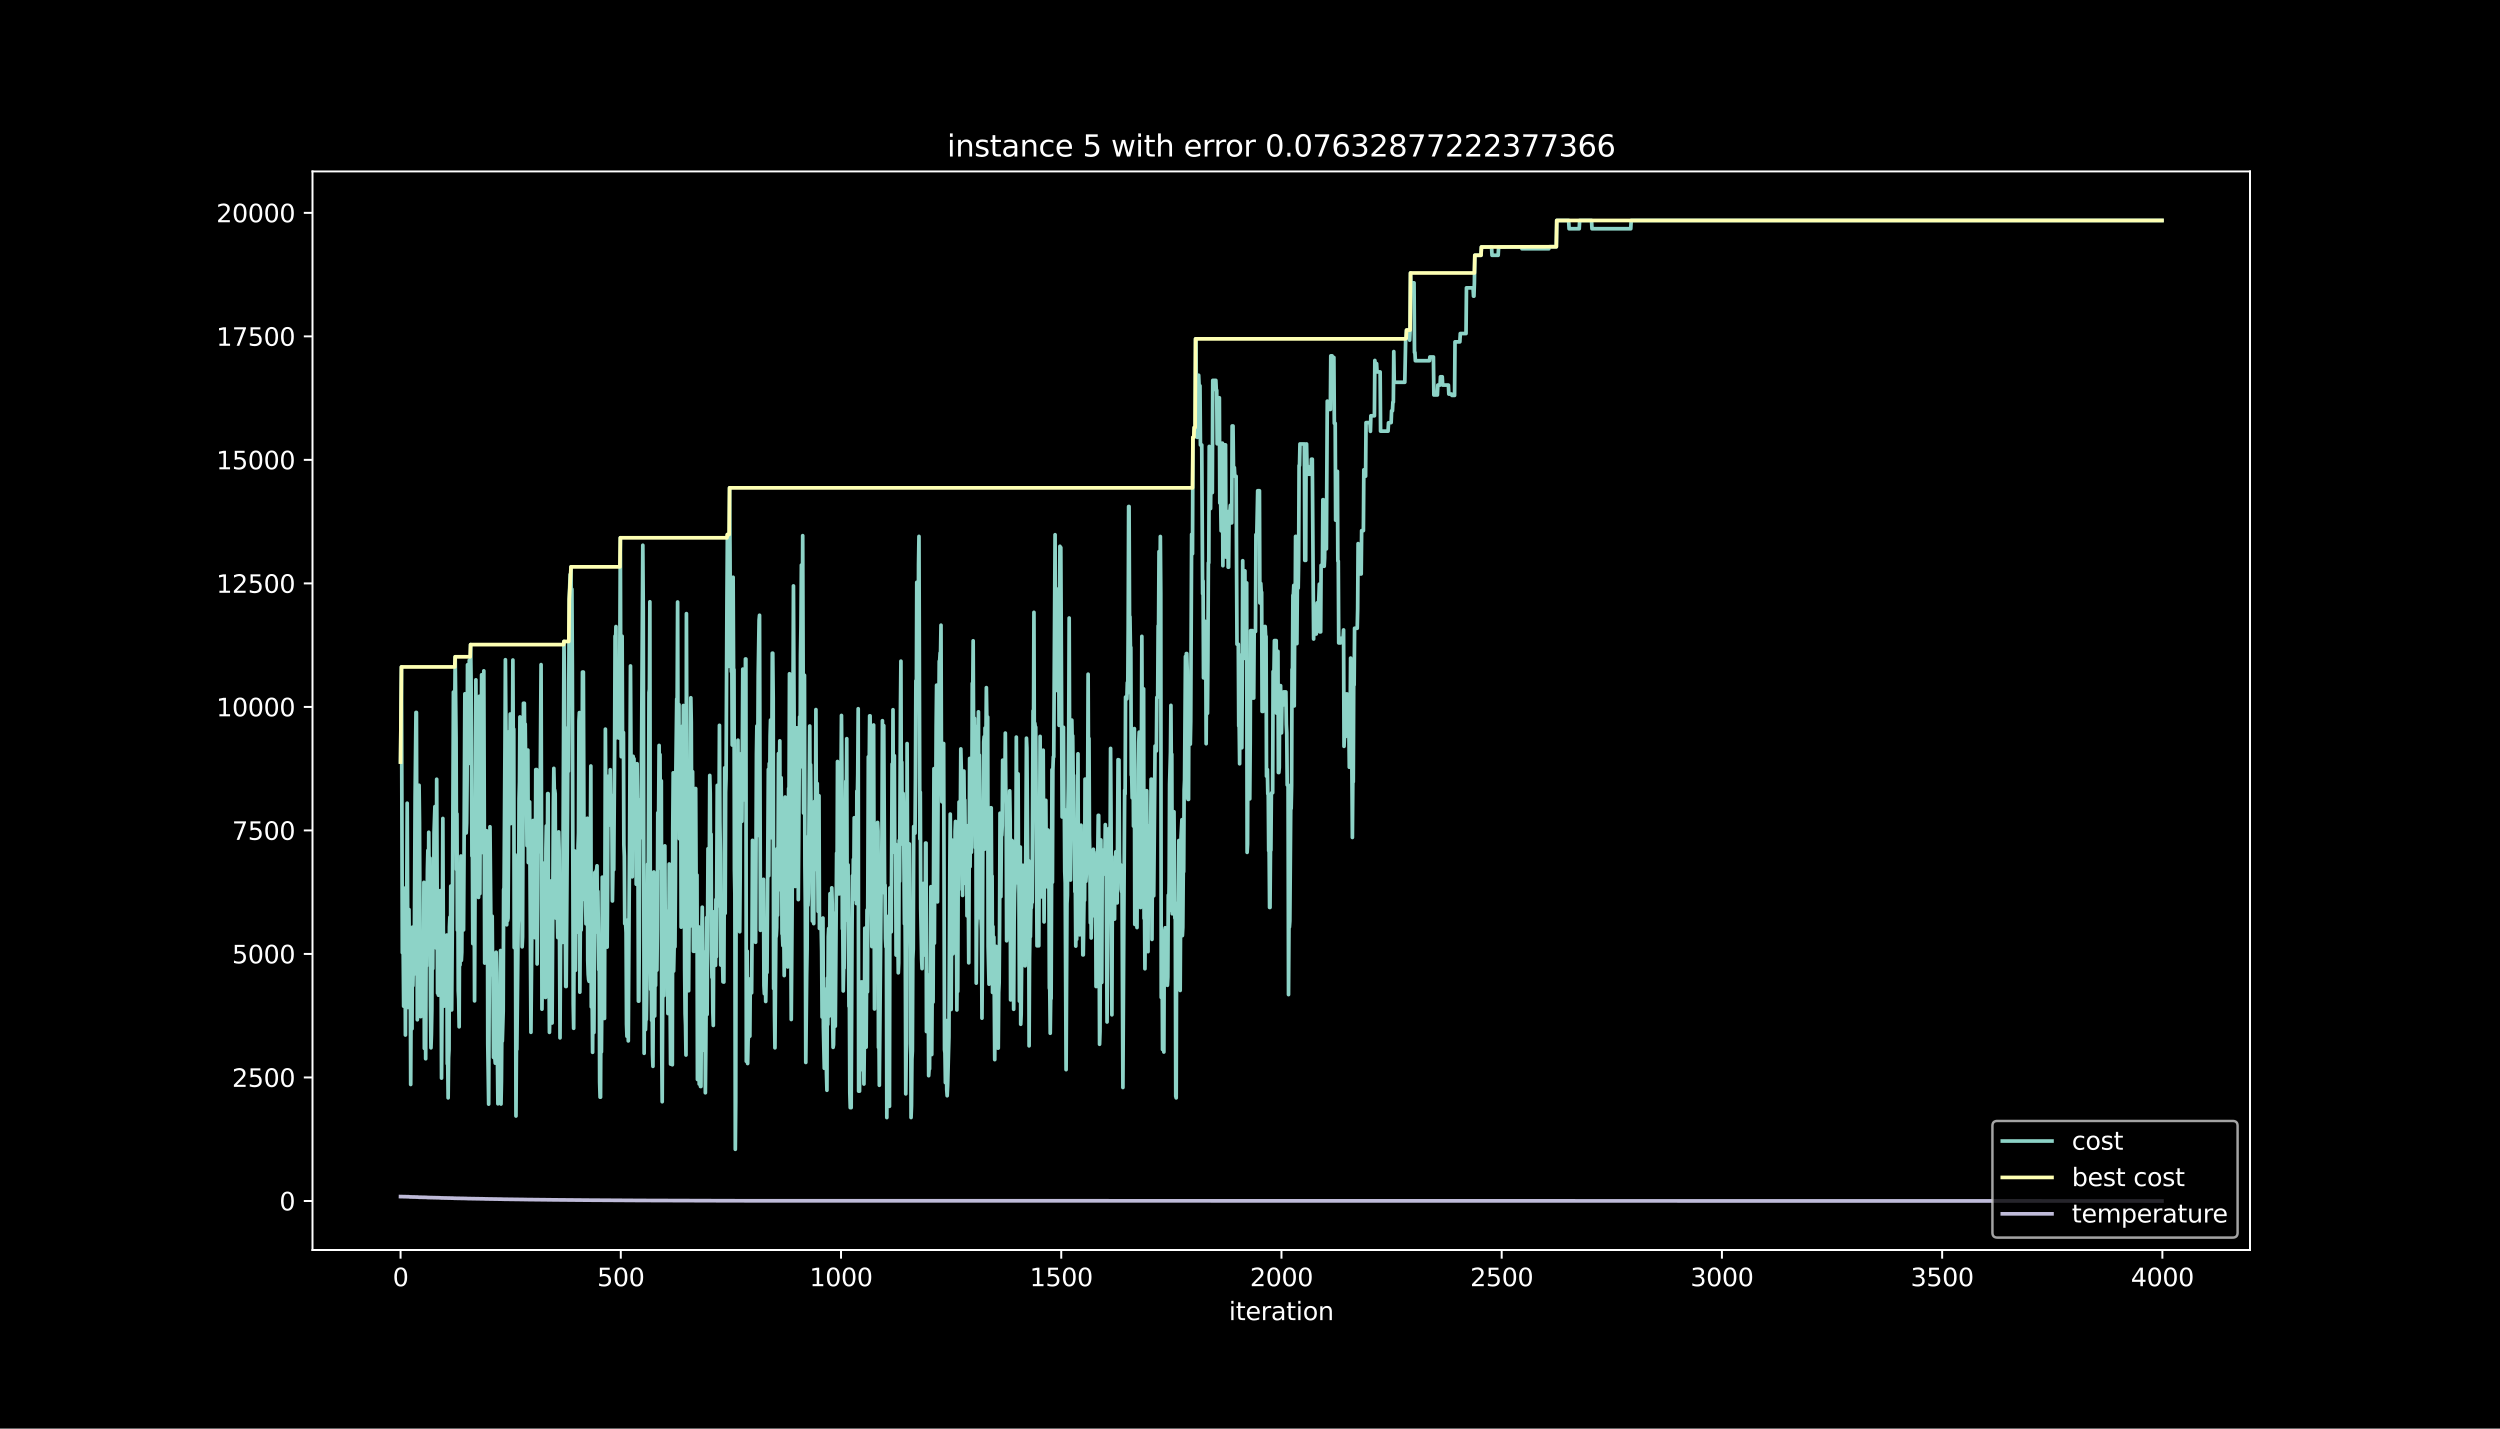 <?xml version="1.0" encoding="utf-8" standalone="no"?>
<!DOCTYPE svg PUBLIC "-//W3C//DTD SVG 1.1//EN"
  "http://www.w3.org/Graphics/SVG/1.1/DTD/svg11.dtd">
<svg height="576pt" version="1.1" viewBox="0 0 1008 576" width="1008pt" xmlns="http://www.w3.org/2000/svg" xmlns:xlink="http://www.w3.org/1999/xlink">
 <defs>
  <style type="text/css">*{stroke-linecap:butt;stroke-linejoin:round;}</style>
 </defs>
 <g id="figure_1">
  <g id="patch_1">
   <path d="M 0 576 
L 1008 576 
L 1008 0 
L 0 0 
z
"/>
  </g>
  <g id="axes_1">
   <g id="patch_2">
    <path d="M 126 504 
L 907.2 504 
L 907.2 69.12 
L 126 69.12 
z
"/>
   </g>
   <g id="matplotlib.axis_1">
    <g id="xtick_1">
     <g id="line2d_1">
      <defs>
       <path d="M 0 0 
L 0 3.5 
" id="m2f1945304f" style="stroke:#ffffff;stroke-width:0.8;"/>
      </defs>
      <g>
       <use style="fill:#ffffff;stroke:#ffffff;stroke-width:0.8;" x="161.509" xlink:href="#m2f1945304f" y="504"/>
      </g>
     </g>
     <g id="text_1">
      <!-- 0 -->
      <g style="fill:#ffffff;" transform="translate(158.328 518.598)scale(0.1 -0.1)">
       <defs>
        <path d="M 2034 4250 
Q 1547 4250 1301 3770 
Q 1056 3291 1056 2328 
Q 1056 1369 1301 889 
Q 1547 409 2034 409 
Q 2525 409 2770 889 
Q 3016 1369 3016 2328 
Q 3016 3291 2770 3770 
Q 2525 4250 2034 4250 
z
M 2034 4750 
Q 2819 4750 3233 4129 
Q 3647 3509 3647 2328 
Q 3647 1150 3233 529 
Q 2819 -91 2034 -91 
Q 1250 -91 836 529 
Q 422 1150 422 2328 
Q 422 3509 836 4129 
Q 1250 4750 2034 4750 
z
" id="DejaVuSans-30" transform="scale(0.016)"/>
       </defs>
       <use xlink:href="#DejaVuSans-30"/>
      </g>
     </g>
    </g>
    <g id="xtick_2">
     <g id="line2d_2">
      <g>
       <use style="fill:#ffffff;stroke:#ffffff;stroke-width:0.8;" x="250.304" xlink:href="#m2f1945304f" y="504"/>
      </g>
     </g>
     <g id="text_2">
      <!-- 500 -->
      <g style="fill:#ffffff;" transform="translate(240.76 518.598)scale(0.1 -0.1)">
       <defs>
        <path d="M 691 4666 
L 3169 4666 
L 3169 4134 
L 1269 4134 
L 1269 2991 
Q 1406 3038 1543 3061 
Q 1681 3084 1819 3084 
Q 2600 3084 3056 2656 
Q 3513 2228 3513 1497 
Q 3513 744 3044 326 
Q 2575 -91 1722 -91 
Q 1428 -91 1123 -41 
Q 819 9 494 109 
L 494 744 
Q 775 591 1075 516 
Q 1375 441 1709 441 
Q 2250 441 2565 725 
Q 2881 1009 2881 1497 
Q 2881 1984 2565 2268 
Q 2250 2553 1709 2553 
Q 1456 2553 1204 2497 
Q 953 2441 691 2322 
L 691 4666 
z
" id="DejaVuSans-35" transform="scale(0.016)"/>
       </defs>
       <use xlink:href="#DejaVuSans-35"/>
       <use x="63.623" xlink:href="#DejaVuSans-30"/>
       <use x="127.246" xlink:href="#DejaVuSans-30"/>
      </g>
     </g>
    </g>
    <g id="xtick_3">
     <g id="line2d_3">
      <g>
       <use style="fill:#ffffff;stroke:#ffffff;stroke-width:0.8;" x="339.099" xlink:href="#m2f1945304f" y="504"/>
      </g>
     </g>
     <g id="text_3">
      <!-- 1000 -->
      <g style="fill:#ffffff;" transform="translate(326.374 518.598)scale(0.1 -0.1)">
       <defs>
        <path d="M 794 531 
L 1825 531 
L 1825 4091 
L 703 3866 
L 703 4441 
L 1819 4666 
L 2450 4666 
L 2450 531 
L 3481 531 
L 3481 0 
L 794 0 
L 794 531 
z
" id="DejaVuSans-31" transform="scale(0.016)"/>
       </defs>
       <use xlink:href="#DejaVuSans-31"/>
       <use x="63.623" xlink:href="#DejaVuSans-30"/>
       <use x="127.246" xlink:href="#DejaVuSans-30"/>
       <use x="190.869" xlink:href="#DejaVuSans-30"/>
      </g>
     </g>
    </g>
    <g id="xtick_4">
     <g id="line2d_4">
      <g>
       <use style="fill:#ffffff;stroke:#ffffff;stroke-width:0.8;" x="427.894" xlink:href="#m2f1945304f" y="504"/>
      </g>
     </g>
     <g id="text_4">
      <!-- 1500 -->
      <g style="fill:#ffffff;" transform="translate(415.169 518.598)scale(0.1 -0.1)">
       <use xlink:href="#DejaVuSans-31"/>
       <use x="63.623" xlink:href="#DejaVuSans-35"/>
       <use x="127.246" xlink:href="#DejaVuSans-30"/>
       <use x="190.869" xlink:href="#DejaVuSans-30"/>
      </g>
     </g>
    </g>
    <g id="xtick_5">
     <g id="line2d_5">
      <g>
       <use style="fill:#ffffff;stroke:#ffffff;stroke-width:0.8;" x="516.689" xlink:href="#m2f1945304f" y="504"/>
      </g>
     </g>
     <g id="text_5">
      <!-- 2000 -->
      <g style="fill:#ffffff;" transform="translate(503.964 518.598)scale(0.1 -0.1)">
       <defs>
        <path d="M 1228 531 
L 3431 531 
L 3431 0 
L 469 0 
L 469 531 
Q 828 903 1448 1529 
Q 2069 2156 2228 2338 
Q 2531 2678 2651 2914 
Q 2772 3150 2772 3378 
Q 2772 3750 2511 3984 
Q 2250 4219 1831 4219 
Q 1534 4219 1204 4116 
Q 875 4013 500 3803 
L 500 4441 
Q 881 4594 1212 4672 
Q 1544 4750 1819 4750 
Q 2544 4750 2975 4387 
Q 3406 4025 3406 3419 
Q 3406 3131 3298 2873 
Q 3191 2616 2906 2266 
Q 2828 2175 2409 1742 
Q 1991 1309 1228 531 
z
" id="DejaVuSans-32" transform="scale(0.016)"/>
       </defs>
       <use xlink:href="#DejaVuSans-32"/>
       <use x="63.623" xlink:href="#DejaVuSans-30"/>
       <use x="127.246" xlink:href="#DejaVuSans-30"/>
       <use x="190.869" xlink:href="#DejaVuSans-30"/>
      </g>
     </g>
    </g>
    <g id="xtick_6">
     <g id="line2d_6">
      <g>
       <use style="fill:#ffffff;stroke:#ffffff;stroke-width:0.8;" x="605.484" xlink:href="#m2f1945304f" y="504"/>
      </g>
     </g>
     <g id="text_6">
      <!-- 2500 -->
      <g style="fill:#ffffff;" transform="translate(592.759 518.598)scale(0.1 -0.1)">
       <use xlink:href="#DejaVuSans-32"/>
       <use x="63.623" xlink:href="#DejaVuSans-35"/>
       <use x="127.246" xlink:href="#DejaVuSans-30"/>
       <use x="190.869" xlink:href="#DejaVuSans-30"/>
      </g>
     </g>
    </g>
    <g id="xtick_7">
     <g id="line2d_7">
      <g>
       <use style="fill:#ffffff;stroke:#ffffff;stroke-width:0.8;" x="694.279" xlink:href="#m2f1945304f" y="504"/>
      </g>
     </g>
     <g id="text_7">
      <!-- 3000 -->
      <g style="fill:#ffffff;" transform="translate(681.554 518.598)scale(0.1 -0.1)">
       <defs>
        <path d="M 2597 2516 
Q 3050 2419 3304 2112 
Q 3559 1806 3559 1356 
Q 3559 666 3084 287 
Q 2609 -91 1734 -91 
Q 1441 -91 1130 -33 
Q 819 25 488 141 
L 488 750 
Q 750 597 1062 519 
Q 1375 441 1716 441 
Q 2309 441 2620 675 
Q 2931 909 2931 1356 
Q 2931 1769 2642 2001 
Q 2353 2234 1838 2234 
L 1294 2234 
L 1294 2753 
L 1863 2753 
Q 2328 2753 2575 2939 
Q 2822 3125 2822 3475 
Q 2822 3834 2567 4026 
Q 2313 4219 1838 4219 
Q 1578 4219 1281 4162 
Q 984 4106 628 3988 
L 628 4550 
Q 988 4650 1302 4700 
Q 1616 4750 1894 4750 
Q 2613 4750 3031 4423 
Q 3450 4097 3450 3541 
Q 3450 3153 3228 2886 
Q 3006 2619 2597 2516 
z
" id="DejaVuSans-33" transform="scale(0.016)"/>
       </defs>
       <use xlink:href="#DejaVuSans-33"/>
       <use x="63.623" xlink:href="#DejaVuSans-30"/>
       <use x="127.246" xlink:href="#DejaVuSans-30"/>
       <use x="190.869" xlink:href="#DejaVuSans-30"/>
      </g>
     </g>
    </g>
    <g id="xtick_8">
     <g id="line2d_8">
      <g>
       <use style="fill:#ffffff;stroke:#ffffff;stroke-width:0.8;" x="783.074" xlink:href="#m2f1945304f" y="504"/>
      </g>
     </g>
     <g id="text_8">
      <!-- 3500 -->
      <g style="fill:#ffffff;" transform="translate(770.349 518.598)scale(0.1 -0.1)">
       <use xlink:href="#DejaVuSans-33"/>
       <use x="63.623" xlink:href="#DejaVuSans-35"/>
       <use x="127.246" xlink:href="#DejaVuSans-30"/>
       <use x="190.869" xlink:href="#DejaVuSans-30"/>
      </g>
     </g>
    </g>
    <g id="xtick_9">
     <g id="line2d_9">
      <g>
       <use style="fill:#ffffff;stroke:#ffffff;stroke-width:0.8;" x="871.868" xlink:href="#m2f1945304f" y="504"/>
      </g>
     </g>
     <g id="text_9">
      <!-- 4000 -->
      <g style="fill:#ffffff;" transform="translate(859.143 518.598)scale(0.1 -0.1)">
       <defs>
        <path d="M 2419 4116 
L 825 1625 
L 2419 1625 
L 2419 4116 
z
M 2253 4666 
L 3047 4666 
L 3047 1625 
L 3713 1625 
L 3713 1100 
L 3047 1100 
L 3047 0 
L 2419 0 
L 2419 1100 
L 313 1100 
L 313 1709 
L 2253 4666 
z
" id="DejaVuSans-34" transform="scale(0.016)"/>
       </defs>
       <use xlink:href="#DejaVuSans-34"/>
       <use x="63.623" xlink:href="#DejaVuSans-30"/>
       <use x="127.246" xlink:href="#DejaVuSans-30"/>
       <use x="190.869" xlink:href="#DejaVuSans-30"/>
      </g>
     </g>
    </g>
    <g id="text_10">
     <!-- iteration -->
     <g style="fill:#ffffff;" transform="translate(495.477 532.277)scale(0.1 -0.1)">
      <defs>
       <path d="M 603 3500 
L 1178 3500 
L 1178 0 
L 603 0 
L 603 3500 
z
M 603 4863 
L 1178 4863 
L 1178 4134 
L 603 4134 
L 603 4863 
z
" id="DejaVuSans-69" transform="scale(0.016)"/>
       <path d="M 1172 4494 
L 1172 3500 
L 2356 3500 
L 2356 3053 
L 1172 3053 
L 1172 1153 
Q 1172 725 1289 603 
Q 1406 481 1766 481 
L 2356 481 
L 2356 0 
L 1766 0 
Q 1100 0 847 248 
Q 594 497 594 1153 
L 594 3053 
L 172 3053 
L 172 3500 
L 594 3500 
L 594 4494 
L 1172 4494 
z
" id="DejaVuSans-74" transform="scale(0.016)"/>
       <path d="M 3597 1894 
L 3597 1613 
L 953 1613 
Q 991 1019 1311 708 
Q 1631 397 2203 397 
Q 2534 397 2845 478 
Q 3156 559 3463 722 
L 3463 178 
Q 3153 47 2828 -22 
Q 2503 -91 2169 -91 
Q 1331 -91 842 396 
Q 353 884 353 1716 
Q 353 2575 817 3079 
Q 1281 3584 2069 3584 
Q 2775 3584 3186 3129 
Q 3597 2675 3597 1894 
z
M 3022 2063 
Q 3016 2534 2758 2815 
Q 2500 3097 2075 3097 
Q 1594 3097 1305 2825 
Q 1016 2553 972 2059 
L 3022 2063 
z
" id="DejaVuSans-65" transform="scale(0.016)"/>
       <path d="M 2631 2963 
Q 2534 3019 2420 3045 
Q 2306 3072 2169 3072 
Q 1681 3072 1420 2755 
Q 1159 2438 1159 1844 
L 1159 0 
L 581 0 
L 581 3500 
L 1159 3500 
L 1159 2956 
Q 1341 3275 1631 3429 
Q 1922 3584 2338 3584 
Q 2397 3584 2469 3576 
Q 2541 3569 2628 3553 
L 2631 2963 
z
" id="DejaVuSans-72" transform="scale(0.016)"/>
       <path d="M 2194 1759 
Q 1497 1759 1228 1600 
Q 959 1441 959 1056 
Q 959 750 1161 570 
Q 1363 391 1709 391 
Q 2188 391 2477 730 
Q 2766 1069 2766 1631 
L 2766 1759 
L 2194 1759 
z
M 3341 1997 
L 3341 0 
L 2766 0 
L 2766 531 
Q 2569 213 2275 61 
Q 1981 -91 1556 -91 
Q 1019 -91 701 211 
Q 384 513 384 1019 
Q 384 1609 779 1909 
Q 1175 2209 1959 2209 
L 2766 2209 
L 2766 2266 
Q 2766 2663 2505 2880 
Q 2244 3097 1772 3097 
Q 1472 3097 1187 3025 
Q 903 2953 641 2809 
L 641 3341 
Q 956 3463 1253 3523 
Q 1550 3584 1831 3584 
Q 2591 3584 2966 3190 
Q 3341 2797 3341 1997 
z
" id="DejaVuSans-61" transform="scale(0.016)"/>
       <path d="M 1959 3097 
Q 1497 3097 1228 2736 
Q 959 2375 959 1747 
Q 959 1119 1226 758 
Q 1494 397 1959 397 
Q 2419 397 2687 759 
Q 2956 1122 2956 1747 
Q 2956 2369 2687 2733 
Q 2419 3097 1959 3097 
z
M 1959 3584 
Q 2709 3584 3137 3096 
Q 3566 2609 3566 1747 
Q 3566 888 3137 398 
Q 2709 -91 1959 -91 
Q 1206 -91 779 398 
Q 353 888 353 1747 
Q 353 2609 779 3096 
Q 1206 3584 1959 3584 
z
" id="DejaVuSans-6f" transform="scale(0.016)"/>
       <path d="M 3513 2113 
L 3513 0 
L 2938 0 
L 2938 2094 
Q 2938 2591 2744 2837 
Q 2550 3084 2163 3084 
Q 1697 3084 1428 2787 
Q 1159 2491 1159 1978 
L 1159 0 
L 581 0 
L 581 3500 
L 1159 3500 
L 1159 2956 
Q 1366 3272 1645 3428 
Q 1925 3584 2291 3584 
Q 2894 3584 3203 3211 
Q 3513 2838 3513 2113 
z
" id="DejaVuSans-6e" transform="scale(0.016)"/>
      </defs>
      <use xlink:href="#DejaVuSans-69"/>
      <use x="27.783" xlink:href="#DejaVuSans-74"/>
      <use x="66.992" xlink:href="#DejaVuSans-65"/>
      <use x="128.516" xlink:href="#DejaVuSans-72"/>
      <use x="169.629" xlink:href="#DejaVuSans-61"/>
      <use x="230.908" xlink:href="#DejaVuSans-74"/>
      <use x="270.117" xlink:href="#DejaVuSans-69"/>
      <use x="297.9" xlink:href="#DejaVuSans-6f"/>
      <use x="359.082" xlink:href="#DejaVuSans-6e"/>
     </g>
    </g>
   </g>
   <g id="matplotlib.axis_2">
    <g id="ytick_1">
     <g id="line2d_10">
      <defs>
       <path d="M 0 0 
L -3.5 0 
" id="m8ae98475ac" style="stroke:#ffffff;stroke-width:0.8;"/>
      </defs>
      <g>
       <use style="fill:#ffffff;stroke:#ffffff;stroke-width:0.8;" x="126" xlink:href="#m8ae98475ac" y="484.233"/>
      </g>
     </g>
     <g id="text_11">
      <!-- 0 -->
      <g style="fill:#ffffff;" transform="translate(112.638 488.032)scale(0.1 -0.1)">
       <use xlink:href="#DejaVuSans-30"/>
      </g>
     </g>
    </g>
    <g id="ytick_2">
     <g id="line2d_11">
      <g>
       <use style="fill:#ffffff;stroke:#ffffff;stroke-width:0.8;" x="126" xlink:href="#m8ae98475ac" y="434.431"/>
      </g>
     </g>
     <g id="text_12">
      <!-- 2500 -->
      <g style="fill:#ffffff;" transform="translate(93.55 438.23)scale(0.1 -0.1)">
       <use xlink:href="#DejaVuSans-32"/>
       <use x="63.623" xlink:href="#DejaVuSans-35"/>
       <use x="127.246" xlink:href="#DejaVuSans-30"/>
       <use x="190.869" xlink:href="#DejaVuSans-30"/>
      </g>
     </g>
    </g>
    <g id="ytick_3">
     <g id="line2d_12">
      <g>
       <use style="fill:#ffffff;stroke:#ffffff;stroke-width:0.8;" x="126" xlink:href="#m8ae98475ac" y="384.629"/>
      </g>
     </g>
     <g id="text_13">
      <!-- 5000 -->
      <g style="fill:#ffffff;" transform="translate(93.55 388.429)scale(0.1 -0.1)">
       <use xlink:href="#DejaVuSans-35"/>
       <use x="63.623" xlink:href="#DejaVuSans-30"/>
       <use x="127.246" xlink:href="#DejaVuSans-30"/>
       <use x="190.869" xlink:href="#DejaVuSans-30"/>
      </g>
     </g>
    </g>
    <g id="ytick_4">
     <g id="line2d_13">
      <g>
       <use style="fill:#ffffff;stroke:#ffffff;stroke-width:0.8;" x="126" xlink:href="#m8ae98475ac" y="334.828"/>
      </g>
     </g>
     <g id="text_14">
      <!-- 7500 -->
      <g style="fill:#ffffff;" transform="translate(93.55 338.627)scale(0.1 -0.1)">
       <defs>
        <path d="M 525 4666 
L 3525 4666 
L 3525 4397 
L 1831 0 
L 1172 0 
L 2766 4134 
L 525 4134 
L 525 4666 
z
" id="DejaVuSans-37" transform="scale(0.016)"/>
       </defs>
       <use xlink:href="#DejaVuSans-37"/>
       <use x="63.623" xlink:href="#DejaVuSans-35"/>
       <use x="127.246" xlink:href="#DejaVuSans-30"/>
       <use x="190.869" xlink:href="#DejaVuSans-30"/>
      </g>
     </g>
    </g>
    <g id="ytick_5">
     <g id="line2d_14">
      <g>
       <use style="fill:#ffffff;stroke:#ffffff;stroke-width:0.8;" x="126" xlink:href="#m8ae98475ac" y="285.026"/>
      </g>
     </g>
     <g id="text_15">
      <!-- 10000 -->
      <g style="fill:#ffffff;" transform="translate(87.188 288.825)scale(0.1 -0.1)">
       <use xlink:href="#DejaVuSans-31"/>
       <use x="63.623" xlink:href="#DejaVuSans-30"/>
       <use x="127.246" xlink:href="#DejaVuSans-30"/>
       <use x="190.869" xlink:href="#DejaVuSans-30"/>
       <use x="254.492" xlink:href="#DejaVuSans-30"/>
      </g>
     </g>
    </g>
    <g id="ytick_6">
     <g id="line2d_15">
      <g>
       <use style="fill:#ffffff;stroke:#ffffff;stroke-width:0.8;" x="126" xlink:href="#m8ae98475ac" y="235.224"/>
      </g>
     </g>
     <g id="text_16">
      <!-- 12500 -->
      <g style="fill:#ffffff;" transform="translate(87.188 239.024)scale(0.1 -0.1)">
       <use xlink:href="#DejaVuSans-31"/>
       <use x="63.623" xlink:href="#DejaVuSans-32"/>
       <use x="127.246" xlink:href="#DejaVuSans-35"/>
       <use x="190.869" xlink:href="#DejaVuSans-30"/>
       <use x="254.492" xlink:href="#DejaVuSans-30"/>
      </g>
     </g>
    </g>
    <g id="ytick_7">
     <g id="line2d_16">
      <g>
       <use style="fill:#ffffff;stroke:#ffffff;stroke-width:0.8;" x="126" xlink:href="#m8ae98475ac" y="185.423"/>
      </g>
     </g>
     <g id="text_17">
      <!-- 15000 -->
      <g style="fill:#ffffff;" transform="translate(87.188 189.222)scale(0.1 -0.1)">
       <use xlink:href="#DejaVuSans-31"/>
       <use x="63.623" xlink:href="#DejaVuSans-35"/>
       <use x="127.246" xlink:href="#DejaVuSans-30"/>
       <use x="190.869" xlink:href="#DejaVuSans-30"/>
       <use x="254.492" xlink:href="#DejaVuSans-30"/>
      </g>
     </g>
    </g>
    <g id="ytick_8">
     <g id="line2d_17">
      <g>
       <use style="fill:#ffffff;stroke:#ffffff;stroke-width:0.8;" x="126" xlink:href="#m8ae98475ac" y="135.621"/>
      </g>
     </g>
     <g id="text_18">
      <!-- 17500 -->
      <g style="fill:#ffffff;" transform="translate(87.188 139.42)scale(0.1 -0.1)">
       <use xlink:href="#DejaVuSans-31"/>
       <use x="63.623" xlink:href="#DejaVuSans-37"/>
       <use x="127.246" xlink:href="#DejaVuSans-35"/>
       <use x="190.869" xlink:href="#DejaVuSans-30"/>
       <use x="254.492" xlink:href="#DejaVuSans-30"/>
      </g>
     </g>
    </g>
    <g id="ytick_9">
     <g id="line2d_18">
      <g>
       <use style="fill:#ffffff;stroke:#ffffff;stroke-width:0.8;" x="126" xlink:href="#m8ae98475ac" y="85.819"/>
      </g>
     </g>
     <g id="text_19">
      <!-- 20000 -->
      <g style="fill:#ffffff;" transform="translate(87.188 89.619)scale(0.1 -0.1)">
       <use xlink:href="#DejaVuSans-32"/>
       <use x="63.623" xlink:href="#DejaVuSans-30"/>
       <use x="127.246" xlink:href="#DejaVuSans-30"/>
       <use x="190.869" xlink:href="#DejaVuSans-30"/>
       <use x="254.492" xlink:href="#DejaVuSans-30"/>
      </g>
     </g>
    </g>
   </g>
   <g id="line2d_19">
    <path clip-path="url(#pf12d12eb1e)" d="M 161.509 307.258 
L 161.864 268.91 
L 162.219 384.111 
L 162.575 384.111 
L 162.752 405.705 
L 162.93 360.466 
L 163.107 358.115 
L 163.285 372.079 
L 163.463 417.319 
L 163.64 370.386 
L 163.818 405.725 
L 164.173 323.851 
L 164.528 406.223 
L 164.883 366.721 
L 165.061 388.733 
L 165.238 388.733 
L 165.416 385.725 
L 165.594 437.26 
L 165.771 401.921 
L 165.949 401.921 
L 166.126 414.789 
L 166.304 373.832 
L 166.482 397.438 
L 166.659 387.777 
L 166.837 392.737 
L 167.014 392.737 
L 167.37 321.202 
L 167.725 287.257 
L 167.902 287.257 
L 168.258 411.164 
L 168.613 329.29 
L 168.79 325.306 
L 168.968 316.62 
L 169.145 331.621 
L 169.501 409.889 
L 169.678 409.889 
L 169.856 387.478 
L 170.033 398.335 
L 170.211 394.171 
L 170.389 408.136 
L 170.566 400.307 
L 170.744 401.124 
L 170.921 355.764 
L 171.099 422.718 
L 171.277 378.095 
L 171.454 378.095 
L 171.632 426.881 
L 171.809 381.641 
L 171.987 389.47 
L 172.342 350.705 
L 172.52 342.876 
L 172.697 370.904 
L 172.875 335.565 
L 173.052 359.39 
L 173.23 356.043 
L 173.408 346.023 
L 173.585 405.964 
L 173.763 422.479 
L 173.94 417.319 
L 174.118 407.259 
L 174.296 374.251 
L 174.473 390.546 
L 174.651 351.481 
L 174.828 362.717 
L 175.006 335.884 
L 175.361 325.226 
L 175.539 330.385 
L 175.894 382.259 
L 176.071 314.19 
L 176.427 400.446 
L 176.604 397.1 
L 176.782 401.263 
L 176.959 397.279 
L 177.137 389.45 
L 177.492 359.111 
L 177.67 398.992 
L 177.847 387.757 
L 178.025 434.69 
L 178.203 408.375 
L 178.558 330.007 
L 178.735 375.366 
L 178.913 379.35 
L 179.09 405.666 
L 179.268 378.833 
L 179.446 388.335 
L 179.623 388.853 
L 179.801 400.088 
L 179.978 400.088 
L 180.156 377.02 
L 180.334 428.933 
L 180.511 426.443 
L 180.689 442.658 
L 180.866 426.523 
L 181.044 423.176 
L 181.222 373.773 
L 181.399 369.789 
L 181.577 396.343 
L 181.754 357.278 
L 181.932 396.343 
L 182.11 407.2 
L 182.465 359.749 
L 182.82 279.05 
L 182.997 331.959 
L 183.175 286.719 
L 183.353 286.719 
L 183.53 264.827 
L 183.885 297.716 
L 184.063 350.565 
L 184.241 328.154 
L 184.418 375.048 
L 184.596 352.497 
L 184.773 399.43 
L 184.951 402.777 
L 185.129 414.012 
L 185.306 368.773 
L 185.484 389.072 
L 185.839 345.147 
L 186.016 387.239 
L 186.194 383.892 
L 186.372 357.338 
L 186.549 374.948 
L 186.727 352.537 
L 186.904 374.948 
L 187.082 347.418 
L 187.437 279.747 
L 187.615 280.464 
L 187.97 335.844 
L 188.148 331.86 
L 188.325 314.967 
L 188.503 268.034 
L 188.68 293.074 
L 188.858 287.915 
L 189.036 293.074 
L 189.213 266.241 
L 189.391 307.795 
L 189.746 259.906 
L 189.923 273.173 
L 190.101 298.214 
L 190.279 345.147 
L 190.456 335.963 
L 190.634 380.466 
L 190.811 371.283 
L 190.989 380.466 
L 191.167 354.151 
L 191.344 403.554 
L 191.699 319.349 
L 191.877 274.11 
L 192.232 352.278 
L 192.41 325.724 
L 192.587 339.469 
L 192.765 343.932 
L 192.942 361.84 
L 193.298 280.723 
L 193.475 360.326 
L 193.653 321.262 
L 193.83 340.505 
L 194.186 272.078 
L 194.541 343.732 
L 194.896 313.254 
L 195.074 270.484 
L 195.429 388.315 
L 195.606 361.76 
L 195.784 355.127 
L 195.962 358.812 
L 196.139 334.947 
L 196.317 362.757 
L 196.494 338.832 
L 196.672 420.845 
L 197.027 445.188 
L 197.56 333.354 
L 197.915 371.442 
L 198.093 378.593 
L 198.27 369.41 
L 198.448 369.41 
L 198.625 393.335 
L 198.803 393.335 
L 198.981 426.343 
L 199.158 426.343 
L 199.336 404.749 
L 199.513 426.343 
L 199.691 428.674 
L 200.046 383.952 
L 200.224 418.714 
L 200.401 418.714 
L 200.579 427.897 
L 200.756 445.049 
L 201.112 400.486 
L 201.467 418.833 
L 201.644 392.279 
L 201.822 383.255 
L 202 445.148 
L 202.177 435.965 
L 202.355 414.371 
L 202.532 419.789 
L 202.888 407.638 
L 203.065 358.772 
L 203.243 357.956 
L 203.598 301.341 
L 203.775 266.002 
L 204.131 314.21 
L 204.308 372.876 
L 204.486 346.561 
L 204.663 371.183 
L 204.841 370.187 
L 205.019 341.979 
L 205.196 295.046 
L 205.374 295.046 
L 205.551 314.449 
L 205.729 287.895 
L 205.907 332.079 
L 206.084 307.038 
L 206.262 315.485 
L 206.439 305.186 
L 206.617 305.186 
L 206.795 266.121 
L 206.972 305.186 
L 207.15 293.951 
L 207.327 382.08 
L 207.682 344.629 
L 207.86 374.789 
L 208.038 449.969 
L 208.215 423.136 
L 208.393 423.136 
L 208.926 372.299 
L 209.103 368.952 
L 209.281 322.019 
L 209.458 315.385 
L 209.636 289.07 
L 209.814 342.696 
L 209.991 338.712 
L 210.169 293.353 
L 210.524 381.761 
L 210.701 377.777 
L 211.057 283.552 
L 211.412 283.552 
L 211.589 303.174 
L 211.767 291.939 
L 211.945 309.807 
L 212.3 317.138 
L 212.477 340.963 
L 212.655 328.752 
L 212.833 302.437 
L 213.01 347.796 
L 213.365 323.314 
L 213.543 323.314 
L 214.076 416.224 
L 214.608 355.147 
L 214.786 366.163 
L 214.964 330.824 
L 215.141 366.163 
L 215.319 353.633 
L 215.674 378.056 
L 215.852 359.211 
L 216.029 310.305 
L 216.384 310.305 
L 216.562 388.673 
L 216.74 363.633 
L 216.917 320.545 
L 217.095 331.401 
L 217.272 320.545 
L 217.45 320.545 
L 217.627 343.414 
L 218.16 267.974 
L 218.515 406.901 
L 219.048 353.952 
L 219.226 375.546 
L 219.403 348.015 
L 219.936 402.18 
L 220.114 342.198 
L 220.291 333.015 
L 220.647 355.326 
L 220.824 319.987 
L 221.002 319.987 
L 221.179 395.606 
L 221.357 393.932 
L 221.534 416.244 
L 221.712 409.49 
L 221.89 386.422 
L 222.067 390.088 
L 222.245 355.187 
L 222.422 363.613 
L 222.6 412.479 
L 223.133 323.612 
L 223.31 309.807 
L 223.488 318.592 
L 223.666 318.592 
L 223.843 320.067 
L 224.021 361.023 
L 224.198 370.207 
L 224.376 349.908 
L 224.909 378.036 
L 225.264 335.425 
L 225.441 343.055 
L 225.797 418.475 
L 226.152 353.872 
L 226.329 368.952 
L 226.507 364.968 
L 226.685 375.984 
L 226.862 379.968 
L 227.395 258.631 
L 227.573 274.628 
L 227.75 354.051 
L 227.928 369.291 
L 228.105 397.757 
L 228.283 397.757 
L 228.816 326.959 
L 228.993 293.373 
L 229.171 310.983 
L 229.526 241.639 
L 229.881 231.639 
L 230.059 255.384 
L 230.236 228.551 
L 230.414 263.89 
L 230.592 237.555 
L 230.769 269.229 
L 231.124 404.809 
L 231.302 414.61 
L 231.657 343.075 
L 231.835 391.243 
L 232.012 391.243 
L 232.19 366.183 
L 232.367 376.103 
L 232.545 344.928 
L 232.723 371.243 
L 232.9 367.896 
L 233.078 341.063 
L 233.255 335.903 
L 233.433 290.664 
L 233.611 287.317 
L 233.788 400.048 
L 234.143 352.697 
L 234.321 375.008 
L 234.499 365.207 
L 234.854 270.982 
L 235.209 270.982 
L 235.564 362.657 
L 235.742 343.414 
L 235.919 348.693 
L 236.274 372.498 
L 236.452 337.158 
L 236.63 336.461 
L 236.807 329.927 
L 236.985 387.219 
L 237.162 392.916 
L 237.34 394.968 
L 237.518 395.665 
L 237.695 360.326 
L 237.873 369.51 
L 238.228 308.851 
L 238.405 405.964 
L 238.583 392 
L 238.761 402.697 
L 238.938 424.291 
L 239.116 397.737 
L 239.293 389.749 
L 239.471 416.303 
L 239.826 351.82 
L 240.004 351.82 
L 240.181 357.617 
L 240.359 351.063 
L 240.537 351.063 
L 240.714 349.091 
L 240.892 375.924 
L 241.069 359.41 
L 241.425 391.004 
L 241.602 383.175 
L 241.78 436.244 
L 241.957 442.379 
L 242.135 442.379 
L 242.312 403.315 
L 242.49 424.132 
L 242.668 402.538 
L 242.845 353.673 
L 243.023 393.355 
L 243.2 406.263 
L 243.378 410.626 
L 243.556 387.558 
L 243.733 410.626 
L 244.088 293.99 
L 244.444 362.099 
L 244.621 362.099 
L 244.799 381.88 
L 244.976 356.721 
L 245.154 313.015 
L 245.332 332.915 
L 245.509 331.939 
L 245.687 331.939 
L 245.864 327.955 
L 246.042 310.345 
L 246.219 331.939 
L 246.397 331.939 
L 246.575 320.704 
L 246.752 335.744 
L 246.93 363.274 
L 247.107 352.418 
L 247.285 330.405 
L 247.463 350.705 
L 247.818 301.839 
L 247.995 256.48 
L 248.173 260.464 
L 248.351 252.635 
L 248.528 297.516 
L 248.706 292.815 
L 248.883 296.799 
L 249.061 292.815 
L 249.238 273.114 
L 249.416 280.444 
L 249.594 297.596 
L 249.771 294.09 
L 250.126 216.838 
L 250.304 282.257 
L 250.482 305.106 
L 250.659 259.866 
L 250.837 256.52 
L 251.014 300.166 
L 251.192 295.345 
L 251.37 295.345 
L 251.547 340.585 
L 251.725 345.246 
L 251.902 372.418 
L 252.258 372.418 
L 252.435 376.044 
L 252.613 413.016 
L 252.79 417.837 
L 252.968 417.837 
L 253.145 370.904 
L 253.323 419.69 
L 253.678 362.039 
L 253.856 338.971 
L 254.211 268.512 
L 254.566 332.198 
L 254.744 311.899 
L 254.921 353.533 
L 255.099 308.293 
L 255.277 304.947 
L 255.454 314.867 
L 255.632 305.923 
L 255.809 328.234 
L 255.987 307.935 
L 256.164 311.282 
L 256.342 311.282 
L 256.52 356.521 
L 256.697 311.282 
L 256.875 307.935 
L 257.23 344.788 
L 257.408 403.654 
L 257.585 403.654 
L 257.763 377.338 
L 257.94 332.099 
L 258.118 336.262 
L 258.296 322.298 
L 258.473 337.776 
L 259.184 219.846 
L 259.361 246.161 
L 259.716 424.69 
L 259.894 386.761 
L 260.071 411.801 
L 260.249 415.148 
L 260.427 409.988 
L 260.604 411.044 
L 260.782 398.594 
L 261.137 348.394 
L 261.315 375.585 
L 261.67 279.249 
L 261.847 277.974 
L 262.025 242.635 
L 262.203 376.562 
L 262.38 398.972 
L 262.558 389.789 
L 262.735 411.423 
L 262.913 397.857 
L 263.09 425.128 
L 263.268 429.949 
L 263.623 351.581 
L 263.801 396.94 
L 263.978 409.65 
L 264.156 375.745 
L 264.334 397.339 
L 264.511 354.569 
L 264.689 363.633 
L 264.866 391.163 
L 265.044 374.649 
L 265.222 327.716 
L 265.399 350.187 
L 265.754 300.564 
L 265.932 337.258 
L 266.11 304.25 
L 266.287 337.258 
L 266.465 314.847 
L 266.642 314.847 
L 266.82 423.913 
L 266.997 444.212 
L 267.353 368.434 
L 267.53 374.609 
L 267.708 401.442 
L 268.063 341.063 
L 268.241 376.402 
L 268.418 367.179 
L 268.596 373.713 
L 268.773 394.012 
L 269.129 386.183 
L 269.306 408.654 
L 269.484 405.307 
L 269.661 383.713 
L 269.839 348.374 
L 270.194 404.012 
L 270.372 429.052 
L 270.904 369.051 
L 271.082 429.311 
L 271.26 334.071 
L 271.437 311.6 
L 271.615 391.542 
L 271.97 373.912 
L 272.148 381.741 
L 272.325 356.701 
L 272.503 311.461 
L 272.858 281.799 
L 273.036 281.799 
L 273.213 242.735 
L 273.391 306.381 
L 273.568 306.381 
L 273.746 284.07 
L 273.923 338.174 
L 274.279 294.17 
L 274.456 307.696 
L 274.634 373.832 
L 274.811 293.831 
L 274.989 331.78 
L 275.167 292.715 
L 275.344 329.051 
L 275.522 284.468 
L 275.699 332.895 
L 275.877 329.549 
L 276.055 390.606 
L 276.232 408.654 
L 276.41 413.375 
L 276.587 425.387 
L 276.765 247.416 
L 277.12 363.573 
L 277.298 388.614 
L 277.475 388.614 
L 277.653 399.47 
L 277.83 371.94 
L 278.008 326.581 
L 278.186 373.514 
L 278.541 281.341 
L 278.718 291.261 
L 278.896 338.194 
L 279.074 315.126 
L 279.251 311.142 
L 279.429 334.21 
L 279.606 383.554 
L 279.784 357.239 
L 279.962 383.554 
L 280.317 325.246 
L 280.494 317.935 
L 280.672 356.999 
L 280.849 352.836 
L 281.027 352.836 
L 281.205 435.248 
L 281.56 373.593 
L 281.737 386.044 
L 281.915 437.081 
L 282.093 431.005 
L 282.27 419.371 
L 282.448 438.077 
L 282.625 438.077 
L 282.981 377.02 
L 283.158 365.784 
L 283.513 418.654 
L 283.691 423.475 
L 284.046 383.892 
L 284.224 395.247 
L 284.401 440.606 
L 284.579 424.092 
L 284.934 369.948 
L 285.112 409.012 
L 285.467 342.198 
L 285.822 350.585 
L 286 350.585 
L 286.177 312.656 
L 286.355 319.987 
L 286.532 357.916 
L 286.71 336.322 
L 286.888 383.255 
L 287.065 394.112 
L 287.243 386.283 
L 287.42 408.255 
L 287.598 413.455 
L 287.775 374.39 
L 287.953 367.637 
L 288.131 371.621 
L 288.308 371.621 
L 288.486 389.231 
L 288.663 362.677 
L 288.841 385.745 
L 289.196 316.66 
L 289.374 322.457 
L 289.551 322.457 
L 289.729 365.227 
L 290.084 292.457 
L 290.262 331.521 
L 290.439 343.872 
L 290.617 389.112 
L 290.795 389.112 
L 290.972 385.765 
L 291.15 389.112 
L 291.327 385.944 
L 291.505 395.865 
L 291.86 395.964 
L 292.215 309.568 
L 292.393 368.235 
L 292.57 319.369 
L 292.748 313.911 
L 293.103 242.356 
L 293.281 215.523 
L 293.458 215.523 
L 293.814 268.671 
L 294.169 196.698 
L 294.346 223.252 
L 294.524 268.611 
L 294.701 245.743 
L 294.879 270.783 
L 295.057 261.599 
L 295.234 300.405 
L 295.412 277.994 
L 295.589 232.754 
L 295.767 269.946 
L 295.945 269.946 
L 296.122 350.625 
L 296.3 360.346 
L 296.477 463.396 
L 296.655 444.152 
L 296.833 337.158 
L 297.01 360.227 
L 297.188 341.382 
L 297.365 345.366 
L 297.543 298.433 
L 297.898 353.095 
L 298.076 352.039 
L 298.253 375.685 
L 298.431 353.374 
L 298.608 303.971 
L 298.786 303.971 
L 298.964 326.282 
L 299.141 331.162 
L 299.496 269.787 
L 299.674 322.517 
L 299.852 273.651 
L 300.029 322.517 
L 300.384 312.636 
L 300.562 265.703 
L 300.74 265.703 
L 300.917 427.917 
L 301.272 383.514 
L 301.45 428.813 
L 301.627 419.63 
L 301.805 417.797 
L 301.983 417.797 
L 302.16 394.729 
L 302.338 417.797 
L 302.515 395.486 
L 302.871 395.486 
L 303.048 400.307 
L 303.226 377.896 
L 303.403 338.832 
L 303.581 346.82 
L 303.759 346.82 
L 304.114 377.378 
L 304.291 374.032 
L 304.469 357.517 
L 304.647 379.928 
L 305.002 303.971 
L 305.179 292.735 
L 305.357 336.919 
L 305.712 272.157 
L 306.067 250.006 
L 306.245 248.073 
L 306.6 375.107 
L 306.778 371.761 
L 306.955 360.525 
L 307.488 360.525 
L 307.666 371.761 
L 307.843 354.549 
L 308.021 397.319 
L 308.198 400.666 
L 308.376 384.53 
L 308.553 381.084 
L 308.731 403.793 
L 308.909 394.65 
L 309.086 378.135 
L 309.264 392.1 
L 309.797 310.226 
L 309.974 353.095 
L 310.152 307.855 
L 310.329 321.82 
L 310.507 296.779 
L 310.685 290.325 
L 311.04 337.776 
L 311.395 263.372 
L 311.573 263.372 
L 311.75 281.62 
L 311.928 398.594 
L 312.105 353.234 
L 312.283 408.455 
L 312.46 422.479 
L 312.816 378.155 
L 312.993 377.319 
L 313.171 373.972 
L 313.348 342.178 
L 313.526 369.012 
L 313.704 346.601 
L 313.881 303.831 
L 314.059 330.963 
L 314.414 298.712 
L 314.592 355.446 
L 314.769 358.792 
L 314.947 313.552 
L 315.124 331.282 
L 315.302 376.522 
L 315.479 376.522 
L 315.657 381.263 
L 315.835 370.028 
L 316.012 373.056 
L 316.19 393.355 
L 316.367 368.314 
L 316.545 321.381 
L 316.723 323.553 
L 316.9 337.617 
L 317.255 388.534 
L 317.433 366.8 
L 317.611 389.869 
L 317.788 364.828 
L 317.966 317.895 
L 318.143 320.525 
L 318.321 271.659 
L 318.676 342.935 
L 319.031 411.064 
L 319.386 365.685 
L 319.919 236.24 
L 320.274 308.015 
L 320.452 312.178 
L 320.63 357.418 
L 320.807 349.589 
L 320.985 302.656 
L 321.162 293.472 
L 321.34 293.472 
L 321.695 313.313 
L 321.873 362.717 
L 322.228 310.644 
L 322.405 289.05 
L 322.583 309.349 
L 322.761 264.109 
L 322.938 252.874 
L 323.116 227.834 
L 323.471 265.384 
L 323.649 215.981 
L 324.004 327.836 
L 324.359 272.257 
L 324.537 348.732 
L 324.714 366.342 
L 324.892 428.375 
L 325.247 393.016 
L 325.425 382.717 
L 325.602 337.477 
L 325.78 365.008 
L 325.957 360.187 
L 326.49 292.735 
L 326.668 327.577 
L 326.845 308.333 
L 327.2 346.422 
L 327.378 326.122 
L 327.556 371.362 
L 327.911 337.059 
L 328.088 372.398 
L 328.266 333.334 
L 328.444 323.114 
L 328.621 350.645 
L 328.799 333.035 
L 328.976 286.102 
L 329.154 331.461 
L 329.332 318.592 
L 329.509 315.903 
L 329.864 367.478 
L 330.219 320.843 
L 330.397 374.33 
L 330.575 370.346 
L 330.752 370.346 
L 330.93 374.33 
L 331.107 374.33 
L 331.285 383.514 
L 331.463 410.068 
L 331.818 370.147 
L 331.995 414.052 
L 332.351 430.726 
L 332.528 398.813 
L 332.706 403.554 
L 332.883 423.853 
L 333.061 412.996 
L 333.238 432.897 
L 333.416 439.591 
L 333.594 394.351 
L 333.771 413.056 
L 333.949 377.717 
L 334.126 374.37 
L 334.304 409.71 
L 334.659 360.326 
L 335.014 367.836 
L 335.192 380.287 
L 335.37 357.976 
L 335.547 364.529 
L 335.725 409.769 
L 335.902 422.299 
L 336.08 421.244 
L 336.258 407.279 
L 336.435 368.215 
L 336.613 374.689 
L 336.79 413.753 
L 337.323 343.991 
L 337.501 353.972 
L 337.678 307.038 
L 338.033 360.406 
L 338.211 357.059 
L 338.389 360.406 
L 338.566 338.095 
L 338.744 330.266 
L 338.921 338.095 
L 339.277 288.472 
L 339.454 310.784 
L 339.632 374.51 
L 339.809 372.996 
L 339.987 399.55 
L 340.164 390.367 
L 340.342 390.367 
L 341.052 314.967 
L 341.23 324.15 
L 341.408 297.835 
L 341.585 371.024 
L 341.763 371.024 
L 341.94 348.712 
L 342.296 405.745 
L 342.473 402.638 
L 342.651 440.567 
L 342.828 446.603 
L 343.006 425.009 
L 343.184 446.603 
L 343.539 374.669 
L 343.716 353.075 
L 343.894 362.876 
L 344.071 346.521 
L 344.249 356.282 
L 344.427 329.728 
L 344.604 329.728 
L 344.782 348.573 
L 345.137 341.242 
L 345.315 364.31 
L 345.492 318.951 
L 345.67 322.935 
L 345.847 312.078 
L 346.025 285.763 
L 346.203 439.949 
L 346.38 417.638 
L 346.558 439.949 
L 346.735 404.61 
L 346.913 400.626 
L 347.09 400.626 
L 347.268 395.924 
L 347.446 431.264 
L 347.623 395.924 
L 347.801 414.769 
L 347.978 397.16 
L 348.334 437.081 
L 348.511 419.471 
L 348.689 374.231 
L 348.866 400.626 
L 349.044 404.61 
L 349.222 422.22 
L 349.577 366.9 
L 349.754 399.909 
L 350.11 305.146 
L 350.287 331.8 
L 350.642 288.632 
L 350.82 288.632 
L 350.997 310.923 
L 351.175 360.326 
L 351.353 365.984 
L 351.53 381.661 
L 351.885 295.664 
L 352.063 295.664 
L 352.241 292.317 
L 352.596 406.821 
L 352.773 361.462 
L 352.951 387.777 
L 353.129 371.263 
L 353.306 366.263 
L 353.484 371.741 
L 353.839 331.601 
L 354.016 335.166 
L 354.194 422.319 
L 354.372 413.255 
L 354.549 437.579 
L 355.26 358.533 
L 355.437 355.187 
L 355.615 335.943 
L 355.792 290.584 
L 355.97 315.226 
L 356.148 311.242 
L 356.325 292.556 
L 356.68 360.207 
L 356.858 356.86 
L 357.036 378.454 
L 357.213 381.801 
L 357.391 369.35 
L 357.568 450.607 
L 357.746 419.431 
L 357.923 419.431 
L 358.101 418.813 
L 358.279 407.578 
L 358.456 414.271 
L 358.634 446.065 
L 358.811 357.995 
L 358.989 375.725 
L 359.344 375.725 
L 359.699 308.054 
L 359.877 333.095 
L 360.055 286.162 
L 360.232 331.521 
L 360.41 304.688 
L 360.587 304.688 
L 360.765 343.752 
L 360.942 340.406 
L 361.12 340.406 
L 361.298 385.088 
L 361.475 346.023 
L 361.83 375.944 
L 362.008 375.944 
L 362.186 392.239 
L 362.363 388.255 
L 362.541 338.852 
L 362.718 355.366 
L 363.074 284.907 
L 363.251 266.58 
L 363.429 329.628 
L 363.606 307.317 
L 363.784 340.326 
L 364.139 319.907 
L 364.317 329.828 
L 364.672 372.498 
L 364.849 358.533 
L 365.027 386.183 
L 365.205 441.045 
L 365.382 425.447 
L 365.56 420.746 
L 365.737 299.807 
L 365.915 348.593 
L 366.093 351.94 
L 366.27 342.756 
L 366.448 340.266 
L 366.625 340.266 
L 366.803 364.529 
L 366.981 369.191 
L 367.158 382.876 
L 367.336 450.587 
L 367.513 445.766 
L 367.691 427.06 
L 367.868 423.714 
L 368.046 386.641 
L 368.224 382.657 
L 368.401 333.254 
L 368.579 335.943 
L 368.934 335.943 
L 369.112 313.533 
L 369.289 274.468 
L 369.467 283.652 
L 369.644 234.786 
L 369.822 280.026 
L 370 257.715 
L 370.177 272.755 
L 370.355 227.515 
L 370.532 216.28 
L 370.888 338.254 
L 371.065 319.409 
L 371.243 366.342 
L 371.598 386.562 
L 371.775 390.546 
L 371.953 357.537 
L 372.131 358.772 
L 372.308 356.203 
L 372.663 356.203 
L 372.841 362.896 
L 373.019 385.167 
L 373.196 339.927 
L 373.374 339.927 
L 373.551 415.925 
L 373.729 392.857 
L 374.084 405.387 
L 374.262 394.151 
L 374.439 433.714 
L 374.617 430.985 
L 374.795 430.985 
L 375.327 357.517 
L 375.682 425.188 
L 375.86 398.873 
L 376.038 398.873 
L 376.215 404.032 
L 376.57 309.927 
L 376.748 380.287 
L 376.926 335.047 
L 377.103 360.406 
L 377.458 292.775 
L 377.636 276.261 
L 377.991 363.633 
L 378.346 300.146 
L 378.524 288.911 
L 378.701 266.599 
L 378.879 266.599 
L 379.057 263.253 
L 379.234 263.253 
L 379.412 252.077 
L 379.589 309.827 
L 379.767 323.274 
L 379.945 314.09 
L 380.122 317.437 
L 380.3 299.787 
L 380.477 299.787 
L 380.833 423.276 
L 381.01 424.511 
L 381.188 436.523 
L 381.365 411.482 
L 381.543 411.482 
L 381.721 439.252 
L 381.898 441.802 
L 382.076 437.818 
L 382.431 424.61 
L 382.608 418.196 
L 382.964 350.545 
L 383.141 328.234 
L 383.496 407.02 
L 383.852 338.712 
L 384.207 384.59 
L 384.384 379.39 
L 384.562 379.39 
L 384.74 382.119 
L 384.917 382.119 
L 385.095 335.186 
L 385.272 331.202 
L 385.45 340.386 
L 385.627 361.98 
L 385.805 407.219 
L 385.983 380.904 
L 386.16 399.749 
L 386.338 354.39 
L 386.515 358.713 
L 386.693 323.373 
L 386.871 323.373 
L 387.048 328.154 
L 387.226 326.68 
L 387.403 301.959 
L 387.759 317.676 
L 388.114 361.043 
L 388.469 327.397 
L 388.647 310.883 
L 388.824 327.397 
L 389.002 322.577 
L 389.357 356.223 
L 389.534 333.911 
L 389.712 333.911 
L 389.89 369.251 
L 390.067 365.904 
L 390.245 332.895 
L 390.6 388.215 
L 390.955 305.803 
L 391.133 349.43 
L 391.31 327.417 
L 391.488 330.764 
L 391.666 343.633 
L 391.843 324.389 
L 392.021 275.524 
L 392.198 280.683 
L 392.376 258.372 
L 392.553 297.437 
L 392.731 297.437 
L 392.909 289.608 
L 393.264 341.78 
L 393.441 292.915 
L 393.619 396.403 
L 393.797 373.334 
L 393.974 369.35 
L 394.329 332.358 
L 394.507 286.998 
L 394.685 340.127 
L 394.862 304.429 
L 395.04 323.234 
L 395.217 370.167 
L 395.395 347.756 
L 395.573 370.167 
L 395.75 375.187 
L 395.928 410.526 
L 396.105 387.458 
L 396.283 340.525 
L 396.46 340.525 
L 396.638 299.15 
L 396.816 297.038 
L 396.993 342.398 
L 397.171 293.532 
L 397.348 320.086 
L 397.704 277.257 
L 397.881 289.09 
L 398.236 289.09 
L 398.414 381.522 
L 398.769 396.821 
L 398.947 347.418 
L 399.124 343.433 
L 399.479 325.704 
L 399.657 325.704 
L 399.835 361.043 
L 400.012 353.215 
L 400.19 400.148 
L 400.367 373.593 
L 400.545 400.148 
L 400.723 377.836 
L 401.078 427.24 
L 401.255 391.9 
L 401.433 400.586 
L 401.611 381.582 
L 401.788 416.921 
L 401.966 412.937 
L 402.143 416.224 
L 402.321 422.598 
L 402.499 422.598 
L 402.676 400.187 
L 402.854 396.203 
L 403.031 373.135 
L 403.209 327.895 
L 403.386 339.131 
L 403.564 361.541 
L 403.742 336.501 
L 403.919 336.8 
L 404.097 332.816 
L 404.274 306.501 
L 404.452 316.74 
L 404.63 316.74 
L 404.807 313.393 
L 404.985 317.178 
L 405.162 317.178 
L 405.34 295.584 
L 405.518 317.178 
L 405.695 324.409 
L 405.873 379.331 
L 406.05 375.984 
L 406.228 375.984 
L 406.405 364.749 
L 406.583 364.749 
L 406.761 329.409 
L 406.938 364.211 
L 407.116 318.851 
L 407.293 331.142 
L 407.471 403.156 
L 407.649 370.147 
L 407.826 384.111 
L 408.004 338.872 
L 408.181 339.071 
L 408.359 357.418 
L 408.714 406.941 
L 408.892 371.601 
L 409.069 360.366 
L 409.247 356.203 
L 409.425 356.203 
L 409.602 346.063 
L 409.78 297.198 
L 409.957 330.206 
L 410.135 322.377 
L 410.312 333.613 
L 410.49 312.019 
L 410.668 354.987 
L 410.845 356.92 
L 411.023 403.654 
L 411.2 380.586 
L 411.378 341.521 
L 411.556 412.977 
L 411.733 408.992 
L 412.266 348.892 
L 412.444 348.892 
L 412.621 387.956 
L 412.976 387.956 
L 413.154 370.585 
L 413.332 389.43 
L 413.864 297.636 
L 414.042 301.62 
L 414.397 351.183 
L 414.575 347.019 
L 414.752 347.019 
L 414.93 421.682 
L 415.107 386.343 
L 415.285 375.107 
L 415.463 377.657 
L 415.64 366.063 
L 415.818 366.063 
L 415.995 362.717 
L 416.173 363.812 
L 416.528 286.58 
L 416.706 295.763 
L 416.883 246.898 
L 417.061 310.863 
L 417.238 291.62 
L 417.416 293.194 
L 417.594 293.194 
L 418.126 381.343 
L 418.304 381.343 
L 418.482 358.932 
L 418.659 358.932 
L 418.837 381.343 
L 419.014 348.334 
L 419.192 335.983 
L 419.37 296.919 
L 419.547 360.565 
L 419.725 360.565 
L 419.902 361.621 
L 420.08 312.756 
L 420.258 325.545 
L 420.435 325.545 
L 420.613 302.477 
L 420.968 371.721 
L 421.145 345.406 
L 421.323 339.37 
L 421.501 350.226 
L 421.678 322.696 
L 421.856 350.226 
L 422.033 341.043 
L 422.211 357.557 
L 422.389 334.688 
L 422.566 334.688 
L 422.744 345.505 
L 422.921 349.529 
L 423.099 398.395 
L 423.277 398.992 
L 423.454 416.602 
L 423.632 402.638 
L 423.809 402.638 
L 424.164 310.345 
L 424.342 355.705 
L 424.52 310.465 
L 424.697 305.186 
L 424.875 305.186 
L 425.408 215.603 
L 425.585 264.468 
L 425.763 239.428 
L 425.94 239.428 
L 426.118 237.495 
L 426.296 278.452 
L 426.473 278.452 
L 426.651 239.388 
L 426.828 247.217 
L 427.006 292.457 
L 427.361 220.264 
L 427.539 247.097 
L 427.716 220.782 
L 428.249 329.409 
L 428.427 306.999 
L 428.604 326.242 
L 428.782 293.233 
L 428.959 326.242 
L 429.137 326.242 
L 429.315 351.282 
L 429.492 356.103 
L 429.847 431.284 
L 430.203 364.33 
L 430.38 360.984 
L 430.558 327.975 
L 430.735 316.74 
L 430.913 294.429 
L 431.09 249.189 
L 431.268 302.138 
L 431.446 309.469 
L 431.623 354.828 
L 431.801 335.585 
L 431.978 290.345 
L 432.156 290.345 
L 432.334 300.006 
L 432.511 296.66 
L 432.689 312.596 
L 432.866 312.596 
L 433.044 335.007 
L 433.222 331.023 
L 433.399 359.549 
L 433.577 356.203 
L 433.754 381.462 
L 433.932 363.135 
L 434.11 378.753 
L 434.287 371.442 
L 434.642 303.931 
L 434.82 359.43 
L 435.175 359.31 
L 435.353 376.92 
L 435.708 368.773 
L 435.885 332.716 
L 436.063 354.45 
L 436.418 354.45 
L 436.596 385.008 
L 436.773 385.008 
L 437.129 358.195 
L 437.306 363.015 
L 437.484 314.15 
L 437.661 314.15 
L 437.839 355.346 
L 438.016 351.78 
L 438.194 325.465 
L 438.372 329.628 
L 438.549 318.772 
L 438.727 271.839 
L 438.904 313.453 
L 439.082 297.755 
L 439.26 336.82 
L 439.437 345.764 
L 439.615 372.079 
L 439.792 345.764 
L 439.97 378.195 
L 440.148 368.972 
L 440.503 368.972 
L 440.68 346.661 
L 440.858 342.418 
L 441.036 346.183 
L 441.213 369.251 
L 441.568 348.832 
L 441.746 348.832 
L 441.923 397.757 
L 442.101 397.757 
L 442.279 352.398 
L 442.456 343.493 
L 442.634 343.493 
L 442.811 328.752 
L 442.989 328.752 
L 443.344 421.044 
L 443.522 415.885 
L 443.877 338.653 
L 444.232 396.124 
L 444.41 346.72 
L 444.765 346.72 
L 444.942 342.736 
L 445.298 342.736 
L 445.475 346.442 
L 445.653 332.477 
L 445.83 352.776 
L 446.008 347.955 
L 446.363 412.06 
L 446.896 338.394 
L 447.074 334.031 
L 447.251 356.342 
L 447.429 356.342 
L 447.606 337.099 
L 447.784 301.759 
L 447.962 328.075 
L 448.317 409.172 
L 448.494 362.239 
L 448.672 368.992 
L 448.849 362.239 
L 449.205 370.585 
L 449.382 370.585 
L 449.56 345.426 
L 449.737 347.398 
L 449.915 343.414 
L 450.093 343.414 
L 450.448 364.051 
L 450.803 306.301 
L 450.981 324.728 
L 451.158 306.401 
L 451.336 344.011 
L 451.513 352.697 
L 451.691 352.697 
L 451.868 348.712 
L 452.046 358.553 
L 452.224 359.549 
L 452.401 356.203 
L 452.756 438.475 
L 453.112 373.872 
L 453.467 318.592 
L 453.644 320.126 
L 453.822 281.062 
L 454.177 281.062 
L 454.355 281.779 
L 454.532 275.245 
L 454.71 279.408 
L 454.888 253.093 
L 455.065 204.228 
L 455.243 204.228 
L 455.42 248.671 
L 455.598 248.671 
L 455.775 261.022 
L 455.953 261.022 
L 456.131 312.497 
L 456.308 312.497 
L 456.486 321.68 
L 456.663 300.086 
L 456.841 300.086 
L 457.019 333.095 
L 457.196 329.111 
L 457.374 293.771 
L 457.551 372.717 
L 457.729 350.306 
L 458.084 350.306 
L 458.262 370.008 
L 458.439 373.992 
L 458.617 334.927 
L 458.795 357.338 
L 458.972 310.405 
L 459.15 299.17 
L 459.327 295.186 
L 459.505 311.162 
L 459.682 358.095 
L 459.86 365.924 
L 460.215 301.819 
L 460.393 256.579 
L 460.57 304.17 
L 460.748 281.102 
L 460.926 281.102 
L 461.103 277.755 
L 461.281 370.306 
L 461.458 363.772 
L 461.636 390.606 
L 461.814 369.012 
L 461.991 329.947 
L 462.169 341.222 
L 462.346 318.812 
L 462.701 380.944 
L 462.879 383.693 
L 463.057 344.629 
L 463.412 336.481 
L 463.589 336.481 
L 463.767 332.696 
L 463.945 336.481 
L 464.122 314.17 
L 464.3 314.17 
L 464.477 378.773 
L 464.833 319.449 
L 465.01 352.458 
L 465.188 361.183 
L 465.721 300.803 
L 466.076 300.803 
L 466.253 302.775 
L 466.431 281.181 
L 466.786 281.181 
L 466.964 252.336 
L 467.141 252.336 
L 467.319 222.396 
L 467.496 244.707 
L 467.674 241.36 
L 467.852 216.32 
L 468.029 239.388 
L 468.207 402.16 
L 468.384 392.976 
L 468.562 389.869 
L 468.74 423.176 
L 468.917 423.176 
L 469.095 421.064 
L 469.272 424.172 
L 469.45 375.307 
L 469.627 375.307 
L 469.805 374.071 
L 469.983 379.271 
L 470.338 379.271 
L 470.515 383.255 
L 470.693 397.279 
L 470.871 393.932 
L 471.048 360.924 
L 471.226 367.378 
L 471.403 355.266 
L 471.581 316.202 
L 471.936 303.214 
L 472.114 284.409 
L 472.291 311.939 
L 472.469 304.11 
L 472.647 368.434 
L 473.002 353.852 
L 473.179 327.298 
L 473.357 327.298 
L 473.712 370.187 
L 473.89 370.187 
L 474.067 442.001 
L 474.245 442.658 
L 474.422 370.984 
L 474.6 387.279 
L 474.778 368.036 
L 474.955 364.051 
L 475.133 381.661 
L 475.31 338.892 
L 475.666 338.892 
L 475.843 399.351 
L 476.198 337.457 
L 476.553 330.505 
L 476.731 377.239 
L 476.909 373.892 
L 477.086 351.481 
L 477.264 351.481 
L 477.441 318.473 
L 477.619 314.489 
L 477.974 264.687 
L 478.152 298.851 
L 478.329 263.512 
L 478.507 263.512 
L 478.685 270.584 
L 478.862 321.76 
L 479.04 322.318 
L 479.217 322.318 
L 479.395 272.914 
L 479.573 272.914 
L 479.75 295.225 
L 479.928 300.046 
L 480.105 290.863 
L 480.46 215.443 
L 480.638 215.443 
L 480.816 223.272 
L 480.993 176.339 
L 481.348 176.339 
L 481.526 172.355 
L 481.704 175.702 
L 481.881 175.702 
L 482.059 136.637 
L 482.236 136.637 
L 482.414 172.355 
L 482.592 172.355 
L 482.769 176.339 
L 482.947 151.299 
L 483.302 151.299 
L 483.479 155.542 
L 483.835 155.542 
L 484.012 179.407 
L 484.545 179.407 
L 484.9 239.408 
L 485.078 234.248 
L 485.255 273.313 
L 485.611 273.313 
L 485.788 250.464 
L 485.966 254.508 
L 486.143 254.508 
L 486.321 299.867 
L 486.499 264.528 
L 486.676 271.082 
L 486.854 287.596 
L 487.031 266.002 
L 487.209 226.937 
L 487.386 226.937 
L 487.564 180.004 
L 487.742 205.045 
L 488.097 205.045 
L 488.274 190.981 
L 488.63 190.981 
L 488.807 198.61 
L 488.985 153.37 
L 490.228 153.37 
L 490.405 157.355 
L 490.583 157.355 
L 490.761 178.949 
L 490.938 174.964 
L 491.116 174.964 
L 491.293 171.618 
L 491.471 160.383 
L 491.649 160.383 
L 491.826 202.794 
L 492.181 202.794 
L 492.359 214.029 
L 492.537 214.029 
L 492.714 178.69 
L 492.892 178.69 
L 493.069 228.093 
L 493.425 179.367 
L 494.135 179.367 
L 494.312 224.607 
L 494.668 224.607 
L 494.845 206.28 
L 495.023 206.28 
L 495.2 228.69 
L 495.378 228.69 
L 495.556 209.447 
L 495.733 206.1 
L 495.911 206.1 
L 496.088 203.75 
L 496.266 210.822 
L 496.621 210.822 
L 496.799 171.757 
L 497.154 171.757 
L 497.332 188.53 
L 497.687 188.53 
L 497.864 192.036 
L 498.397 192.036 
L 498.752 259.747 
L 499.285 259.747 
L 499.463 292.715 
L 499.64 292.715 
L 499.818 307.955 
L 499.995 268.89 
L 500.173 264.169 
L 500.351 264.169 
L 500.528 301.5 
L 500.706 301.5 
L 500.883 274.946 
L 501.061 226.081 
L 501.238 259.089 
L 501.416 232.774 
L 501.594 236.499 
L 501.771 230.165 
L 501.949 230.165 
L 502.126 265.504 
L 502.304 246.261 
L 502.482 246.261 
L 502.659 235.025 
L 502.837 343.673 
L 503.014 340.326 
L 503.192 295.086 
L 503.37 284.727 
L 503.725 284.727 
L 503.902 322.098 
L 504.08 299.628 
L 504.258 254.269 
L 504.968 254.269 
L 505.145 281.46 
L 505.323 255.145 
L 505.501 281.46 
L 505.678 254.627 
L 506.211 254.627 
L 506.389 215.563 
L 506.744 215.563 
L 507.099 197.873 
L 507.809 197.873 
L 507.987 243.113 
L 508.164 243.113 
L 508.342 235.244 
L 508.52 238.79 
L 508.697 238.79 
L 508.875 286.839 
L 509.23 286.839 
L 509.408 282.855 
L 509.585 263.85 
L 509.763 263.85 
L 509.94 252.615 
L 510.118 252.615 
L 510.296 256.599 
L 510.473 256.599 
L 510.651 312.955 
L 510.828 310.286 
L 511.006 310.286 
L 511.184 320.086 
L 511.361 320.086 
L 511.539 343.035 
L 511.716 343.035 
L 511.894 365.884 
L 512.071 365.884 
L 512.249 342.816 
L 512.427 342.816 
L 512.604 320.246 
L 512.782 319.628 
L 513.137 319.628 
L 513.315 270.763 
L 513.67 270.763 
L 513.847 258.293 
L 514.558 258.293 
L 514.735 287.556 
L 514.913 284.209 
L 515.09 284.209 
L 515.268 262.615 
L 515.446 311.481 
L 515.623 311.481 
L 515.801 309.469 
L 515.978 276.46 
L 516.334 276.46 
L 516.511 295.504 
L 516.689 295.504 
L 516.866 284.269 
L 517.399 284.269 
L 517.577 278.99 
L 518.465 278.99 
L 518.642 292.118 
L 518.82 295.465 
L 518.997 316.501 
L 519.353 316.501 
L 519.53 401.024 
L 519.708 373.832 
L 519.885 373.832 
L 520.063 371.362 
L 520.418 326.003 
L 520.596 326.003 
L 520.773 316.819 
L 520.951 269.886 
L 521.129 269.886 
L 521.306 240.005 
L 521.484 240.005 
L 521.661 236.021 
L 521.839 284.628 
L 522.016 251.619 
L 522.194 251.619 
L 522.372 216.28 
L 522.549 216.28 
L 522.727 255.344 
L 522.904 259.508 
L 523.082 237.097 
L 523.437 237.097 
L 523.615 225.862 
L 523.792 187.694 
L 523.97 187.694 
L 524.148 179.008 
L 525.923 179.008 
L 526.101 225.941 
L 526.456 225.941 
L 526.634 179.008 
L 526.811 179.008 
L 526.989 188.032 
L 527.344 188.032 
L 527.522 191.2 
L 528.587 191.2 
L 528.765 185.144 
L 529.12 185.144 
L 529.475 234.946 
L 529.653 257.655 
L 529.83 245.962 
L 530.008 251.619 
L 530.186 251.619 
L 530.363 255.623 
L 530.718 255.623 
L 531.074 243.073 
L 531.429 243.073 
L 531.606 245.404 
L 531.962 235.523 
L 532.139 254.767 
L 532.494 254.767 
L 532.672 227.933 
L 533.205 227.933 
L 533.382 201.479 
L 533.56 201.479 
L 533.737 228.312 
L 533.915 228.312 
L 534.093 224.965 
L 534.27 205.722 
L 534.448 205.722 
L 534.625 217.136 
L 534.803 221.3 
L 535.158 161.737 
L 535.336 165.084 
L 536.401 165.084 
L 536.579 143.49 
L 537.112 143.49 
L 537.289 147.474 
L 537.644 147.474 
L 537.822 144.127 
L 538 170.682 
L 538.355 170.682 
L 538.532 209.746 
L 538.888 209.746 
L 539.065 190.044 
L 539.243 190.044 
L 539.42 226.22 
L 539.598 226.22 
L 539.775 259.229 
L 540.486 259.229 
L 540.663 257.336 
L 541.551 257.336 
L 541.729 253.99 
L 541.907 300.923 
L 542.084 296.939 
L 542.617 296.939 
L 542.795 279.807 
L 543.15 279.807 
L 543.327 289.608 
L 543.505 292.835 
L 543.86 292.835 
L 544.038 309.349 
L 544.215 286.938 
L 544.393 286.938 
L 544.57 265.344 
L 544.748 288.413 
L 544.926 288.413 
L 545.281 337.656 
L 545.458 315.246 
L 545.636 315.246 
L 545.814 276.181 
L 545.991 276.181 
L 546.169 253.312 
L 547.234 253.312 
L 547.412 245.504 
L 547.589 219.188 
L 547.767 231.42 
L 548.833 231.42 
L 549.01 213.949 
L 549.721 213.949 
L 549.898 189.427 
L 550.253 189.427 
L 550.431 191.997 
L 550.608 191.997 
L 550.786 170.403 
L 552.384 170.403 
L 552.562 173.909 
L 552.74 167.654 
L 554.16 167.654 
L 554.338 145.342 
L 554.515 146.617 
L 555.048 146.617 
L 555.226 149.964 
L 556.469 149.964 
L 556.647 173.829 
L 559.666 173.829 
L 559.843 170.482 
L 560.909 170.383 
L 561.086 165.642 
L 561.441 165.642 
L 561.619 162.136 
L 561.797 162.136 
L 561.974 141.757 
L 562.152 154.127 
L 566.414 154.127 
L 566.769 136.438 
L 566.947 136.438 
L 567.124 133.091 
L 568.19 133.091 
L 568.367 137.135 
L 568.545 133.151 
L 568.723 110.063 
L 568.9 114.047 
L 570.143 114.047 
L 570.321 142.095 
L 570.499 142.095 
L 570.676 145.442 
L 576.359 145.442 
L 576.537 143.928 
L 577.957 143.928 
L 578.135 159.247 
L 579.556 159.247 
L 579.733 155.263 
L 580.621 155.263 
L 580.799 151.916 
L 581.509 151.916 
L 581.687 155.263 
L 583.995 155.263 
L 584.173 158.888 
L 585.238 158.888 
L 585.416 159.426 
L 586.482 159.426 
L 586.659 137.832 
L 588.613 137.832 
L 588.79 134.486 
L 591.099 134.486 
L 591.277 116.059 
L 593.94 116.059 
L 594.118 119.406 
L 594.296 119.406 
L 594.473 114.007 
L 594.651 102.931 
L 597.137 102.931 
L 597.315 99.585 
L 601.399 99.585 
L 601.577 102.931 
L 604.063 102.931 
L 604.241 99.585 
L 613.475 99.585 
L 613.653 100.302 
L 624.486 100.302 
L 624.663 99.485 
L 627.505 99.485 
L 627.682 88.887 
L 632.477 88.887 
L 632.655 92.234 
L 636.74 92.234 
L 636.917 88.887 
L 641.712 88.887 
L 641.89 92.234 
L 657.518 92.234 
L 657.695 88.887 
L 871.691 88.887 
L 871.691 88.887 
" style="fill:none;stroke:#8dd3c7;stroke-linecap:square;stroke-width:1.5;"/>
   </g>
   <g id="line2d_20">
    <path clip-path="url(#pf12d12eb1e)" d="M 161.509 307.258 
L 161.864 268.91 
L 183.353 268.91 
L 183.53 264.827 
L 189.568 264.827 
L 189.746 259.906 
L 227.217 259.906 
L 227.395 258.631 
L 229.348 258.631 
L 229.526 241.639 
L 230.059 231.639 
L 230.236 228.551 
L 249.949 228.551 
L 250.126 216.838 
L 293.103 216.838 
L 293.281 215.523 
L 293.991 215.523 
L 294.169 196.698 
L 480.816 196.698 
L 480.993 176.339 
L 481.348 176.339 
L 481.526 172.355 
L 481.881 172.355 
L 482.059 136.637 
L 566.592 136.637 
L 566.769 136.438 
L 566.947 136.438 
L 567.124 133.091 
L 568.545 133.091 
L 568.723 110.063 
L 594.473 110.063 
L 594.651 102.931 
L 597.137 102.931 
L 597.315 99.585 
L 627.505 99.485 
L 627.682 88.887 
L 871.691 88.887 
L 871.691 88.887 
" style="fill:none;stroke:#feffb3;stroke-linecap:square;stroke-width:1.5;"/>
   </g>
   <g id="line2d_21">
    <path clip-path="url(#pf12d12eb1e)" d="M 161.509 482.463 
L 164.883 482.533 
L 165.238 482.599 
L 168.435 482.663 
L 168.79 482.725 
L 171.987 482.784 
L 172.52 482.841 
L 177.315 482.948 
L 177.847 482.999 
L 182.642 483.094 
L 183.175 483.139 
L 187.97 483.223 
L 188.503 483.263 
L 195.074 483.373 
L 195.784 483.406 
L 202.177 483.5 
L 202.888 483.529 
L 211.057 483.633 
L 211.945 483.657 
L 221.712 483.761 
L 222.955 483.78 
L 235.919 483.891 
L 237.518 483.904 
L 255.454 484.013 
L 257.94 484.03 
L 292.748 484.138 
L 298.608 484.152 
L 871.691 484.233 
L 871.691 484.233 
" style="fill:none;stroke:#bfbbd9;stroke-linecap:square;stroke-width:1.5;"/>
   </g>
   <g id="patch_3">
    <path d="M 126 504 
L 126 69.12 
" style="fill:none;stroke:#ffffff;stroke-linecap:square;stroke-linejoin:miter;stroke-width:0.8;"/>
   </g>
   <g id="patch_4">
    <path d="M 907.2 504 
L 907.2 69.12 
" style="fill:none;stroke:#ffffff;stroke-linecap:square;stroke-linejoin:miter;stroke-width:0.8;"/>
   </g>
   <g id="patch_5">
    <path d="M 126 504 
L 907.2 504 
" style="fill:none;stroke:#ffffff;stroke-linecap:square;stroke-linejoin:miter;stroke-width:0.8;"/>
   </g>
   <g id="patch_6">
    <path d="M 126 69.12 
L 907.2 69.12 
" style="fill:none;stroke:#ffffff;stroke-linecap:square;stroke-linejoin:miter;stroke-width:0.8;"/>
   </g>
   <g id="text_20">
    <!-- instance 5 with error 0.07632877222377366 -->
    <g style="fill:#ffffff;" transform="translate(381.864 63.12)scale(0.12 -0.12)">
     <defs>
      <path d="M 2834 3397 
L 2834 2853 
Q 2591 2978 2328 3040 
Q 2066 3103 1784 3103 
Q 1356 3103 1142 2972 
Q 928 2841 928 2578 
Q 928 2378 1081 2264 
Q 1234 2150 1697 2047 
L 1894 2003 
Q 2506 1872 2764 1633 
Q 3022 1394 3022 966 
Q 3022 478 2636 193 
Q 2250 -91 1575 -91 
Q 1294 -91 989 -36 
Q 684 19 347 128 
L 347 722 
Q 666 556 975 473 
Q 1284 391 1588 391 
Q 1994 391 2212 530 
Q 2431 669 2431 922 
Q 2431 1156 2273 1281 
Q 2116 1406 1581 1522 
L 1381 1569 
Q 847 1681 609 1914 
Q 372 2147 372 2553 
Q 372 3047 722 3315 
Q 1072 3584 1716 3584 
Q 2034 3584 2315 3537 
Q 2597 3491 2834 3397 
z
" id="DejaVuSans-73" transform="scale(0.016)"/>
      <path d="M 3122 3366 
L 3122 2828 
Q 2878 2963 2633 3030 
Q 2388 3097 2138 3097 
Q 1578 3097 1268 2742 
Q 959 2388 959 1747 
Q 959 1106 1268 751 
Q 1578 397 2138 397 
Q 2388 397 2633 464 
Q 2878 531 3122 666 
L 3122 134 
Q 2881 22 2623 -34 
Q 2366 -91 2075 -91 
Q 1284 -91 818 406 
Q 353 903 353 1747 
Q 353 2603 823 3093 
Q 1294 3584 2113 3584 
Q 2378 3584 2631 3529 
Q 2884 3475 3122 3366 
z
" id="DejaVuSans-63" transform="scale(0.016)"/>
      <path id="DejaVuSans-20" transform="scale(0.016)"/>
      <path d="M 269 3500 
L 844 3500 
L 1563 769 
L 2278 3500 
L 2956 3500 
L 3675 769 
L 4391 3500 
L 4966 3500 
L 4050 0 
L 3372 0 
L 2619 2869 
L 1863 0 
L 1184 0 
L 269 3500 
z
" id="DejaVuSans-77" transform="scale(0.016)"/>
      <path d="M 3513 2113 
L 3513 0 
L 2938 0 
L 2938 2094 
Q 2938 2591 2744 2837 
Q 2550 3084 2163 3084 
Q 1697 3084 1428 2787 
Q 1159 2491 1159 1978 
L 1159 0 
L 581 0 
L 581 4863 
L 1159 4863 
L 1159 2956 
Q 1366 3272 1645 3428 
Q 1925 3584 2291 3584 
Q 2894 3584 3203 3211 
Q 3513 2838 3513 2113 
z
" id="DejaVuSans-68" transform="scale(0.016)"/>
      <path d="M 684 794 
L 1344 794 
L 1344 0 
L 684 0 
L 684 794 
z
" id="DejaVuSans-2e" transform="scale(0.016)"/>
      <path d="M 2113 2584 
Q 1688 2584 1439 2293 
Q 1191 2003 1191 1497 
Q 1191 994 1439 701 
Q 1688 409 2113 409 
Q 2538 409 2786 701 
Q 3034 994 3034 1497 
Q 3034 2003 2786 2293 
Q 2538 2584 2113 2584 
z
M 3366 4563 
L 3366 3988 
Q 3128 4100 2886 4159 
Q 2644 4219 2406 4219 
Q 1781 4219 1451 3797 
Q 1122 3375 1075 2522 
Q 1259 2794 1537 2939 
Q 1816 3084 2150 3084 
Q 2853 3084 3261 2657 
Q 3669 2231 3669 1497 
Q 3669 778 3244 343 
Q 2819 -91 2113 -91 
Q 1303 -91 875 529 
Q 447 1150 447 2328 
Q 447 3434 972 4092 
Q 1497 4750 2381 4750 
Q 2619 4750 2861 4703 
Q 3103 4656 3366 4563 
z
" id="DejaVuSans-36" transform="scale(0.016)"/>
      <path d="M 2034 2216 
Q 1584 2216 1326 1975 
Q 1069 1734 1069 1313 
Q 1069 891 1326 650 
Q 1584 409 2034 409 
Q 2484 409 2743 651 
Q 3003 894 3003 1313 
Q 3003 1734 2745 1975 
Q 2488 2216 2034 2216 
z
M 1403 2484 
Q 997 2584 770 2862 
Q 544 3141 544 3541 
Q 544 4100 942 4425 
Q 1341 4750 2034 4750 
Q 2731 4750 3128 4425 
Q 3525 4100 3525 3541 
Q 3525 3141 3298 2862 
Q 3072 2584 2669 2484 
Q 3125 2378 3379 2068 
Q 3634 1759 3634 1313 
Q 3634 634 3220 271 
Q 2806 -91 2034 -91 
Q 1263 -91 848 271 
Q 434 634 434 1313 
Q 434 1759 690 2068 
Q 947 2378 1403 2484 
z
M 1172 3481 
Q 1172 3119 1398 2916 
Q 1625 2713 2034 2713 
Q 2441 2713 2670 2916 
Q 2900 3119 2900 3481 
Q 2900 3844 2670 4047 
Q 2441 4250 2034 4250 
Q 1625 4250 1398 4047 
Q 1172 3844 1172 3481 
z
" id="DejaVuSans-38" transform="scale(0.016)"/>
     </defs>
     <use xlink:href="#DejaVuSans-69"/>
     <use x="27.783" xlink:href="#DejaVuSans-6e"/>
     <use x="91.162" xlink:href="#DejaVuSans-73"/>
     <use x="143.262" xlink:href="#DejaVuSans-74"/>
     <use x="182.471" xlink:href="#DejaVuSans-61"/>
     <use x="243.75" xlink:href="#DejaVuSans-6e"/>
     <use x="307.129" xlink:href="#DejaVuSans-63"/>
     <use x="362.109" xlink:href="#DejaVuSans-65"/>
     <use x="423.633" xlink:href="#DejaVuSans-20"/>
     <use x="455.42" xlink:href="#DejaVuSans-35"/>
     <use x="519.043" xlink:href="#DejaVuSans-20"/>
     <use x="550.83" xlink:href="#DejaVuSans-77"/>
     <use x="632.617" xlink:href="#DejaVuSans-69"/>
     <use x="660.4" xlink:href="#DejaVuSans-74"/>
     <use x="699.609" xlink:href="#DejaVuSans-68"/>
     <use x="762.988" xlink:href="#DejaVuSans-20"/>
     <use x="794.775" xlink:href="#DejaVuSans-65"/>
     <use x="856.299" xlink:href="#DejaVuSans-72"/>
     <use x="895.662" xlink:href="#DejaVuSans-72"/>
     <use x="934.525" xlink:href="#DejaVuSans-6f"/>
     <use x="995.707" xlink:href="#DejaVuSans-72"/>
     <use x="1036.82" xlink:href="#DejaVuSans-20"/>
     <use x="1068.607" xlink:href="#DejaVuSans-30"/>
     <use x="1132.23" xlink:href="#DejaVuSans-2e"/>
     <use x="1164.018" xlink:href="#DejaVuSans-30"/>
     <use x="1227.641" xlink:href="#DejaVuSans-37"/>
     <use x="1291.264" xlink:href="#DejaVuSans-36"/>
     <use x="1354.887" xlink:href="#DejaVuSans-33"/>
     <use x="1418.51" xlink:href="#DejaVuSans-32"/>
     <use x="1482.133" xlink:href="#DejaVuSans-38"/>
     <use x="1545.756" xlink:href="#DejaVuSans-37"/>
     <use x="1609.379" xlink:href="#DejaVuSans-37"/>
     <use x="1673.002" xlink:href="#DejaVuSans-32"/>
     <use x="1736.625" xlink:href="#DejaVuSans-32"/>
     <use x="1800.248" xlink:href="#DejaVuSans-32"/>
     <use x="1863.871" xlink:href="#DejaVuSans-33"/>
     <use x="1927.494" xlink:href="#DejaVuSans-37"/>
     <use x="1991.117" xlink:href="#DejaVuSans-37"/>
     <use x="2054.74" xlink:href="#DejaVuSans-33"/>
     <use x="2118.363" xlink:href="#DejaVuSans-36"/>
     <use x="2181.986" xlink:href="#DejaVuSans-36"/>
    </g>
   </g>
   <g id="legend_1">
    <g id="patch_7">
     <path d="M 805.348 499 
L 900.2 499 
Q 902.2 499 902.2 497 
L 902.2 453.966 
Q 902.2 451.966 900.2 451.966 
L 805.348 451.966 
Q 803.348 451.966 803.348 453.966 
L 803.348 497 
Q 803.348 499 805.348 499 
z
" style="opacity:0.8;stroke:#cccccc;stroke-linejoin:miter;"/>
    </g>
    <g id="line2d_22">
     <path d="M 807.348 460.064 
L 827.348 460.064 
" style="fill:none;stroke:#8dd3c7;stroke-linecap:square;stroke-width:1.5;"/>
    </g>
    <g id="line2d_23"/>
    <g id="text_21">
     <!-- cost -->
     <g style="fill:#ffffff;" transform="translate(835.348 463.564)scale(0.1 -0.1)">
      <use xlink:href="#DejaVuSans-63"/>
      <use x="54.98" xlink:href="#DejaVuSans-6f"/>
      <use x="116.162" xlink:href="#DejaVuSans-73"/>
      <use x="168.262" xlink:href="#DejaVuSans-74"/>
     </g>
    </g>
    <g id="line2d_24">
     <path d="M 807.348 474.742 
L 827.348 474.742 
" style="fill:none;stroke:#feffb3;stroke-linecap:square;stroke-width:1.5;"/>
    </g>
    <g id="line2d_25"/>
    <g id="text_22">
     <!-- best cost -->
     <g style="fill:#ffffff;" transform="translate(835.348 478.242)scale(0.1 -0.1)">
      <defs>
       <path d="M 3116 1747 
Q 3116 2381 2855 2742 
Q 2594 3103 2138 3103 
Q 1681 3103 1420 2742 
Q 1159 2381 1159 1747 
Q 1159 1113 1420 752 
Q 1681 391 2138 391 
Q 2594 391 2855 752 
Q 3116 1113 3116 1747 
z
M 1159 2969 
Q 1341 3281 1617 3432 
Q 1894 3584 2278 3584 
Q 2916 3584 3314 3078 
Q 3713 2572 3713 1747 
Q 3713 922 3314 415 
Q 2916 -91 2278 -91 
Q 1894 -91 1617 61 
Q 1341 213 1159 525 
L 1159 0 
L 581 0 
L 581 4863 
L 1159 4863 
L 1159 2969 
z
" id="DejaVuSans-62" transform="scale(0.016)"/>
      </defs>
      <use xlink:href="#DejaVuSans-62"/>
      <use x="63.477" xlink:href="#DejaVuSans-65"/>
      <use x="125" xlink:href="#DejaVuSans-73"/>
      <use x="177.1" xlink:href="#DejaVuSans-74"/>
      <use x="216.309" xlink:href="#DejaVuSans-20"/>
      <use x="248.096" xlink:href="#DejaVuSans-63"/>
      <use x="303.076" xlink:href="#DejaVuSans-6f"/>
      <use x="364.258" xlink:href="#DejaVuSans-73"/>
      <use x="416.357" xlink:href="#DejaVuSans-74"/>
     </g>
    </g>
    <g id="line2d_26">
     <path d="M 807.348 489.42 
L 827.348 489.42 
" style="fill:none;stroke:#bfbbd9;stroke-linecap:square;stroke-width:1.5;"/>
    </g>
    <g id="line2d_27"/>
    <g id="text_23">
     <!-- temperature -->
     <g style="fill:#ffffff;" transform="translate(835.348 492.92)scale(0.1 -0.1)">
      <defs>
       <path d="M 3328 2828 
Q 3544 3216 3844 3400 
Q 4144 3584 4550 3584 
Q 5097 3584 5394 3201 
Q 5691 2819 5691 2113 
L 5691 0 
L 5113 0 
L 5113 2094 
Q 5113 2597 4934 2840 
Q 4756 3084 4391 3084 
Q 3944 3084 3684 2787 
Q 3425 2491 3425 1978 
L 3425 0 
L 2847 0 
L 2847 2094 
Q 2847 2600 2669 2842 
Q 2491 3084 2119 3084 
Q 1678 3084 1418 2786 
Q 1159 2488 1159 1978 
L 1159 0 
L 581 0 
L 581 3500 
L 1159 3500 
L 1159 2956 
Q 1356 3278 1631 3431 
Q 1906 3584 2284 3584 
Q 2666 3584 2933 3390 
Q 3200 3197 3328 2828 
z
" id="DejaVuSans-6d" transform="scale(0.016)"/>
       <path d="M 1159 525 
L 1159 -1331 
L 581 -1331 
L 581 3500 
L 1159 3500 
L 1159 2969 
Q 1341 3281 1617 3432 
Q 1894 3584 2278 3584 
Q 2916 3584 3314 3078 
Q 3713 2572 3713 1747 
Q 3713 922 3314 415 
Q 2916 -91 2278 -91 
Q 1894 -91 1617 61 
Q 1341 213 1159 525 
z
M 3116 1747 
Q 3116 2381 2855 2742 
Q 2594 3103 2138 3103 
Q 1681 3103 1420 2742 
Q 1159 2381 1159 1747 
Q 1159 1113 1420 752 
Q 1681 391 2138 391 
Q 2594 391 2855 752 
Q 3116 1113 3116 1747 
z
" id="DejaVuSans-70" transform="scale(0.016)"/>
       <path d="M 544 1381 
L 544 3500 
L 1119 3500 
L 1119 1403 
Q 1119 906 1312 657 
Q 1506 409 1894 409 
Q 2359 409 2629 706 
Q 2900 1003 2900 1516 
L 2900 3500 
L 3475 3500 
L 3475 0 
L 2900 0 
L 2900 538 
Q 2691 219 2414 64 
Q 2138 -91 1772 -91 
Q 1169 -91 856 284 
Q 544 659 544 1381 
z
M 1991 3584 
L 1991 3584 
z
" id="DejaVuSans-75" transform="scale(0.016)"/>
      </defs>
      <use xlink:href="#DejaVuSans-74"/>
      <use x="39.209" xlink:href="#DejaVuSans-65"/>
      <use x="100.732" xlink:href="#DejaVuSans-6d"/>
      <use x="198.145" xlink:href="#DejaVuSans-70"/>
      <use x="261.621" xlink:href="#DejaVuSans-65"/>
      <use x="323.145" xlink:href="#DejaVuSans-72"/>
      <use x="364.258" xlink:href="#DejaVuSans-61"/>
      <use x="425.537" xlink:href="#DejaVuSans-74"/>
      <use x="464.746" xlink:href="#DejaVuSans-75"/>
      <use x="528.125" xlink:href="#DejaVuSans-72"/>
      <use x="566.988" xlink:href="#DejaVuSans-65"/>
     </g>
    </g>
   </g>
  </g>
 </g>
 <defs>
  <clipPath id="pf12d12eb1e">
   <rect height="434.88" width="781.2" x="126" y="69.12"/>
  </clipPath>
 </defs>
</svg>
